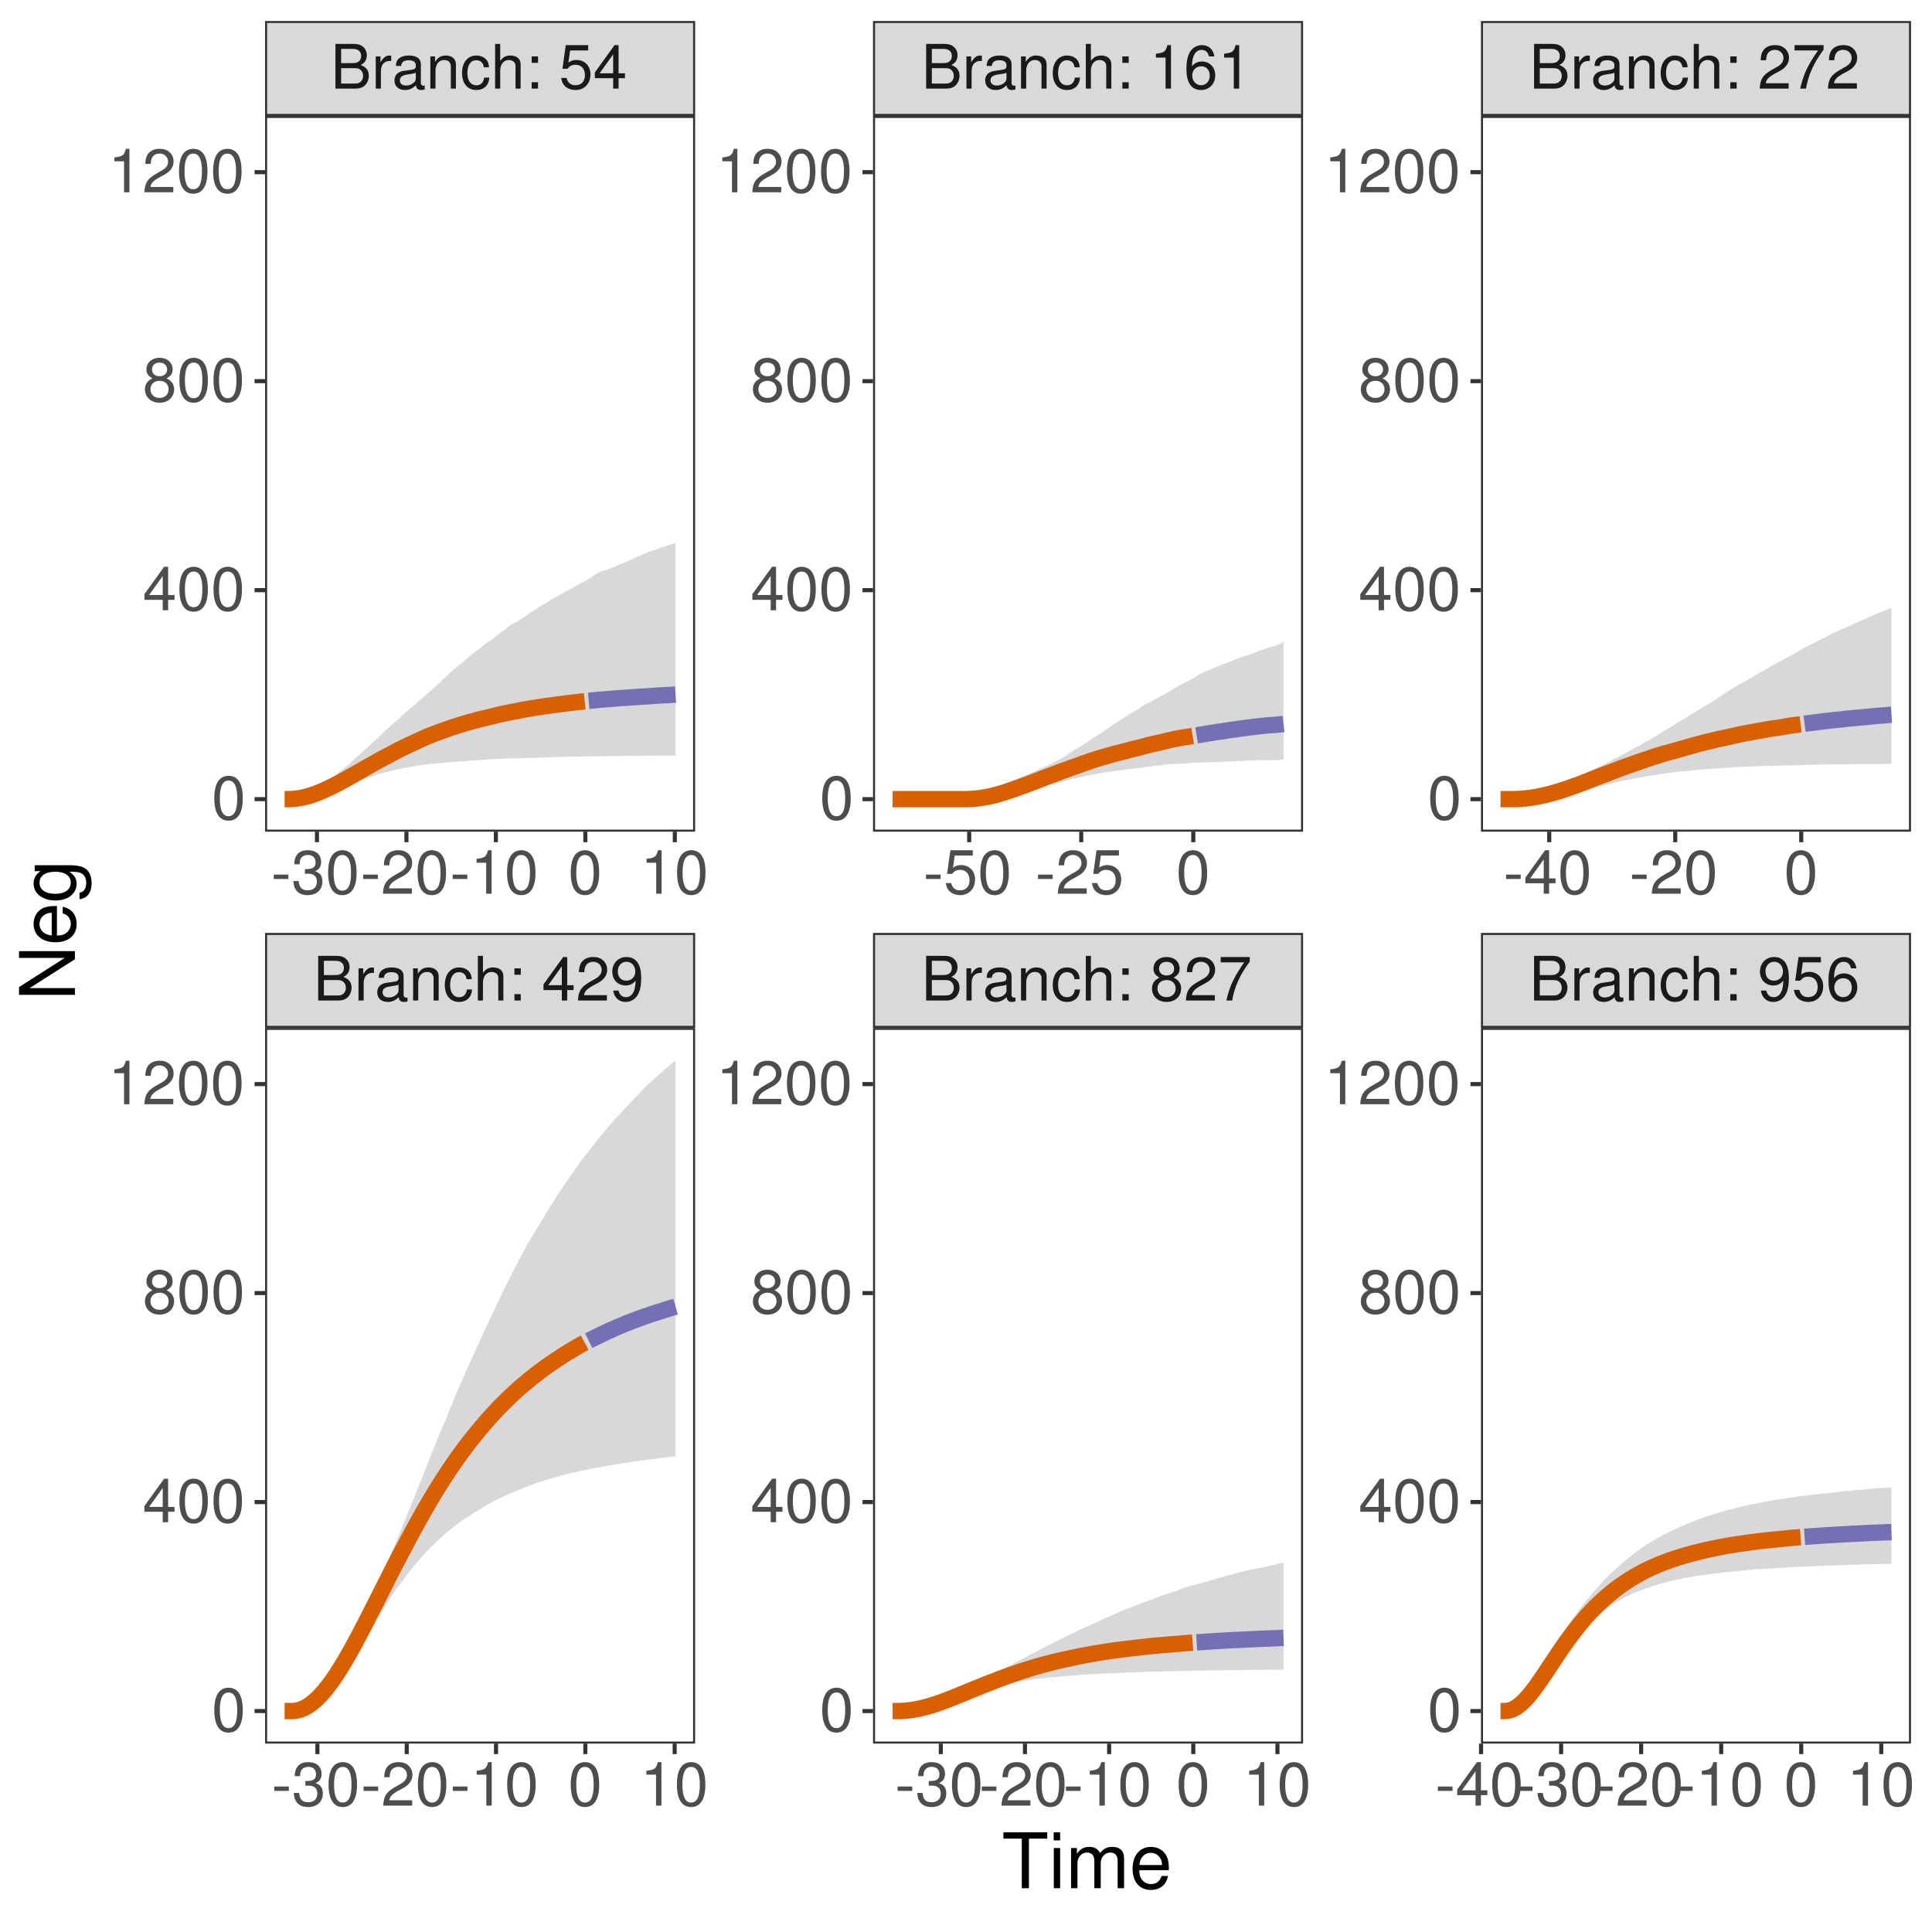 <?xml version="1.0" encoding="UTF-8"?>
<svg xmlns="http://www.w3.org/2000/svg" xmlns:xlink="http://www.w3.org/1999/xlink" width="504pt" height="504pt" viewBox="0 0 504 504" version="1.1">
<defs>
<g>
<symbol overflow="visible" id="glyph0-0">
<path style="stroke:none;" d=""/>
</symbol>
<symbol overflow="visible" id="glyph0-1">
<path style="stroke:none;" d="M 1.266 0 L 6.531 0 C 7.625 0 8.453 -0.297 9.078 -0.969 C 9.641 -1.578 9.969 -2.422 9.969 -3.328 C 9.969 -4.734 9.328 -5.578 7.844 -6.156 C 8.891 -6.656 9.453 -7.516 9.453 -8.703 C 9.453 -9.547 9.141 -10.297 8.531 -10.844 C 7.922 -11.406 7.125 -11.656 6 -11.656 L 1.266 -11.656 Z M 2.75 -6.641 L 2.75 -10.359 L 5.625 -10.359 C 6.469 -10.359 6.922 -10.234 7.328 -9.938 C 7.75 -9.609 7.969 -9.141 7.969 -8.5 C 7.969 -7.875 7.75 -7.375 7.328 -7.062 C 6.922 -6.75 6.469 -6.641 5.625 -6.641 Z M 2.75 -1.312 L 2.75 -5.328 L 6.391 -5.328 C 7.109 -5.328 7.578 -5.156 7.938 -4.766 C 8.281 -4.406 8.484 -3.891 8.484 -3.312 C 8.484 -2.75 8.281 -2.234 7.938 -1.875 C 7.578 -1.484 7.109 -1.312 6.391 -1.312 Z M 2.75 -1.312 "/>
</symbol>
<symbol overflow="visible" id="glyph0-2">
<path style="stroke:none;" d="M 1.109 -8.391 L 1.109 0 L 2.453 0 L 2.453 -4.359 C 2.453 -5.547 2.75 -6.344 3.391 -6.797 C 3.812 -7.109 4.203 -7.203 5.141 -7.219 L 5.141 -8.578 C 4.906 -8.609 4.797 -8.625 4.625 -8.625 C 3.766 -8.625 3.109 -8.109 2.344 -6.859 L 2.344 -8.391 Z M 1.109 -8.391 "/>
</symbol>
<symbol overflow="visible" id="glyph0-3">
<path style="stroke:none;" d="M 8.562 -0.781 C 8.422 -0.75 8.359 -0.75 8.266 -0.75 C 7.812 -0.75 7.547 -0.984 7.547 -1.406 L 7.547 -6.344 C 7.547 -7.828 6.469 -8.625 4.406 -8.625 C 3.188 -8.625 2.172 -8.266 1.609 -7.641 C 1.234 -7.219 1.078 -6.734 1.047 -5.906 L 2.391 -5.906 C 2.5 -6.922 3.109 -7.391 4.359 -7.391 C 5.547 -7.391 6.219 -6.938 6.219 -6.141 L 6.219 -5.797 C 6.219 -5.234 5.891 -4.984 4.828 -4.859 C 2.938 -4.625 2.656 -4.562 2.141 -4.359 C 1.172 -3.953 0.672 -3.203 0.672 -2.109 C 0.672 -0.594 1.734 0.375 3.422 0.375 C 4.484 0.375 5.328 0 6.266 -0.859 C 6.375 -0.016 6.781 0.375 7.641 0.375 C 7.922 0.375 8.125 0.344 8.562 0.219 Z M 6.219 -2.641 C 6.219 -2.188 6.094 -1.922 5.703 -1.547 C 5.156 -1.062 4.5 -0.797 3.719 -0.797 C 2.672 -0.797 2.062 -1.297 2.062 -2.141 C 2.062 -3.031 2.656 -3.469 4.078 -3.688 C 5.484 -3.875 5.781 -3.938 6.219 -4.141 Z M 6.219 -2.641 "/>
</symbol>
<symbol overflow="visible" id="glyph0-4">
<path style="stroke:none;" d="M 1.125 -8.391 L 1.125 0 L 2.469 0 L 2.469 -4.625 C 2.469 -6.344 3.359 -7.453 4.734 -7.453 C 5.797 -7.453 6.469 -6.812 6.469 -5.812 L 6.469 0 L 7.797 0 L 7.797 -6.344 C 7.797 -7.734 6.75 -8.625 5.141 -8.625 C 3.891 -8.625 3.094 -8.141 2.359 -6.969 L 2.359 -8.391 Z M 1.125 -8.391 "/>
</symbol>
<symbol overflow="visible" id="glyph0-5">
<path style="stroke:none;" d="M 7.531 -5.562 C 7.469 -6.391 7.297 -6.906 6.969 -7.375 C 6.406 -8.156 5.391 -8.625 4.219 -8.625 C 1.969 -8.625 0.5 -6.828 0.5 -4.047 C 0.5 -1.344 1.938 0.375 4.203 0.375 C 6.203 0.375 7.469 -0.828 7.625 -2.875 L 6.281 -2.875 C 6.062 -1.531 5.375 -0.859 4.234 -0.859 C 2.766 -0.859 1.891 -2.062 1.891 -4.047 C 1.891 -6.141 2.75 -7.391 4.203 -7.391 C 5.328 -7.391 6.031 -6.734 6.188 -5.562 Z M 7.531 -5.562 "/>
</symbol>
<symbol overflow="visible" id="glyph0-6">
<path style="stroke:none;" d="M 1.125 -11.656 L 1.125 0 L 2.453 0 L 2.453 -4.625 C 2.453 -6.344 3.344 -7.453 4.719 -7.453 C 5.156 -7.453 5.578 -7.312 5.906 -7.078 C 6.281 -6.797 6.453 -6.406 6.453 -5.812 L 6.453 0 L 7.781 0 L 7.781 -6.344 C 7.781 -7.75 6.766 -8.625 5.141 -8.625 C 3.953 -8.625 3.234 -8.25 2.453 -7.234 L 2.453 -11.656 Z M 1.125 -11.656 "/>
</symbol>
<symbol overflow="visible" id="glyph0-7">
<path style="stroke:none;" d="M 3.422 -1.656 L 1.766 -1.656 L 1.766 0 L 3.422 0 Z M 3.422 -8.391 L 1.766 -8.391 L 1.766 -6.719 L 3.422 -6.719 Z M 3.422 -8.391 "/>
</symbol>
<symbol overflow="visible" id="glyph0-8">
<path style="stroke:none;" d=""/>
</symbol>
<symbol overflow="visible" id="glyph0-9">
<path style="stroke:none;" d="M 5.234 -2.719 L 5.234 0 L 6.641 0 L 6.641 -2.719 L 8.312 -2.719 L 8.312 -3.984 L 6.641 -3.984 L 6.641 -11.344 L 5.594 -11.344 L 0.453 -4.203 L 0.453 -2.719 Z M 5.234 -3.984 L 1.688 -3.984 L 5.234 -8.938 Z M 5.234 -3.984 "/>
</symbol>
<symbol overflow="visible" id="glyph0-10">
<path style="stroke:none;" d="M 8.094 -1.391 L 2.125 -1.391 C 2.266 -2.312 2.781 -2.906 4.172 -3.734 L 5.781 -4.594 C 7.359 -5.453 8.172 -6.625 8.172 -8.016 C 8.172 -8.953 7.797 -9.844 7.125 -10.453 C 6.453 -11.062 5.609 -11.344 4.547 -11.344 C 3.109 -11.344 2.031 -10.828 1.406 -9.875 C 1.016 -9.266 0.828 -8.562 0.797 -7.406 L 2.203 -7.406 C 2.25 -8.172 2.359 -8.641 2.547 -9.016 C 2.906 -9.703 3.641 -10.109 4.5 -10.109 C 5.781 -10.109 6.734 -9.203 6.734 -7.984 C 6.734 -7.094 6.203 -6.312 5.203 -5.75 L 3.734 -4.906 C 1.359 -3.562 0.672 -2.5 0.547 0 L 8.094 0 Z M 8.094 -1.391 "/>
</symbol>
<symbol overflow="visible" id="glyph0-11">
<path style="stroke:none;" d="M 0.844 -2.594 C 1.125 -0.734 2.344 0.375 4.062 0.375 C 5.312 0.375 6.453 -0.234 7.109 -1.25 C 7.828 -2.359 8.141 -3.75 8.141 -5.812 C 8.141 -7.719 7.859 -8.922 7.188 -9.938 C 6.562 -10.844 5.562 -11.344 4.312 -11.344 C 2.156 -11.344 0.609 -9.75 0.609 -7.516 C 0.609 -5.406 2.047 -3.922 4.094 -3.922 C 5.172 -3.922 5.953 -4.297 6.688 -5.188 C 6.672 -2.422 5.781 -0.875 4.156 -0.875 C 3.172 -0.875 2.484 -1.5 2.25 -2.594 Z M 4.297 -10.109 C 5.609 -10.109 6.609 -9.031 6.609 -7.547 C 6.609 -6.156 5.625 -5.172 4.25 -5.172 C 2.891 -5.172 2.047 -6.109 2.047 -7.625 C 2.047 -9.078 3.016 -10.109 4.297 -10.109 Z M 4.297 -10.109 "/>
</symbol>
<symbol overflow="visible" id="glyph0-12">
<path style="stroke:none;" d="M 6.25 -5.969 C 7.422 -6.672 7.812 -7.25 7.812 -8.312 C 7.812 -10.094 6.422 -11.344 4.406 -11.344 C 2.406 -11.344 0.984 -10.094 0.984 -8.312 C 0.984 -7.266 1.375 -6.688 2.531 -5.969 C 1.234 -5.344 0.594 -4.406 0.594 -3.156 C 0.594 -1.078 2.156 0.375 4.406 0.375 C 6.641 0.375 8.203 -1.078 8.203 -3.141 C 8.203 -4.406 7.562 -5.344 6.25 -5.969 Z M 4.406 -10.094 C 5.594 -10.094 6.375 -9.391 6.375 -8.281 C 6.375 -7.234 5.578 -6.531 4.406 -6.531 C 3.219 -6.531 2.438 -7.234 2.438 -8.297 C 2.438 -9.391 3.219 -10.094 4.406 -10.094 Z M 4.406 -5.344 C 5.812 -5.344 6.766 -4.453 6.766 -3.125 C 6.766 -1.781 5.812 -0.875 4.375 -0.875 C 2.984 -0.875 2.031 -1.797 2.031 -3.125 C 2.031 -4.453 2.984 -5.344 4.406 -5.344 Z M 4.406 -5.344 "/>
</symbol>
<symbol overflow="visible" id="glyph0-13">
<path style="stroke:none;" d="M 8.312 -11.344 L 0.734 -11.344 L 0.734 -9.953 L 6.859 -9.953 C 4.156 -6.094 3.062 -3.734 2.203 0 L 3.719 0 C 4.344 -3.625 5.766 -6.75 8.312 -10.156 Z M 8.312 -11.344 "/>
</symbol>
<symbol overflow="visible" id="glyph0-14">
<path style="stroke:none;" d="M 7.609 -11.344 L 1.766 -11.344 L 0.906 -5.172 L 2.203 -5.172 C 2.859 -5.953 3.406 -6.219 4.281 -6.219 C 5.812 -6.219 6.766 -5.188 6.766 -3.5 C 6.766 -1.875 5.828 -0.875 4.281 -0.875 C 3.062 -0.875 2.297 -1.5 1.969 -2.781 L 0.562 -2.781 C 0.75 -1.859 0.906 -1.406 1.25 -0.984 C 1.891 -0.125 3.047 0.375 4.312 0.375 C 6.609 0.375 8.203 -1.297 8.203 -3.703 C 8.203 -5.938 6.719 -7.469 4.547 -7.469 C 3.75 -7.469 3.109 -7.266 2.453 -6.781 L 2.891 -9.953 L 7.609 -9.953 Z M 7.609 -11.344 "/>
</symbol>
<symbol overflow="visible" id="glyph0-15">
<path style="stroke:none;" d="M 7.969 -8.391 C 7.703 -10.234 6.484 -11.344 4.75 -11.344 C 3.5 -11.344 2.391 -10.734 1.719 -9.734 C 1.016 -8.625 0.688 -7.234 0.688 -5.172 C 0.688 -3.266 0.969 -2.047 1.641 -1.047 C 2.25 -0.125 3.25 0.375 4.5 0.375 C 6.656 0.375 8.203 -1.234 8.203 -3.453 C 8.203 -5.562 6.766 -7.062 4.734 -7.062 C 3.609 -7.062 2.734 -6.625 2.125 -5.797 C 2.141 -8.562 3.047 -10.094 4.656 -10.094 C 5.641 -10.094 6.344 -9.469 6.562 -8.391 Z M 4.562 -5.812 C 5.922 -5.812 6.766 -4.859 6.766 -3.344 C 6.766 -1.922 5.812 -0.875 4.516 -0.875 C 3.203 -0.875 2.203 -1.969 2.203 -3.422 C 2.203 -4.828 3.172 -5.812 4.562 -5.812 Z M 4.562 -5.812 "/>
</symbol>
<symbol overflow="visible" id="glyph0-16">
<path style="stroke:none;" d="M 4.141 -8.078 L 4.141 0 L 5.547 0 L 5.547 -11.344 L 4.625 -11.344 C 4.125 -9.594 3.812 -9.359 1.625 -9.094 L 1.625 -8.078 Z M 4.141 -8.078 "/>
</symbol>
<symbol overflow="visible" id="glyph0-17">
<path style="stroke:none;" d="M 4.547 -4.984 L 0.734 -4.984 L 0.734 -3.844 L 4.547 -3.844 Z M 4.547 -4.984 "/>
</symbol>
<symbol overflow="visible" id="glyph0-18">
<path style="stroke:none;" d="M 3.531 -5.203 L 3.719 -5.203 L 4.297 -5.219 C 5.859 -5.219 6.656 -4.516 6.656 -3.156 C 6.656 -1.734 5.781 -0.875 4.297 -0.875 C 2.766 -0.875 2.016 -1.641 1.922 -3.297 L 0.516 -3.297 C 0.578 -2.391 0.734 -1.797 1.016 -1.281 C 1.578 -0.188 2.703 0.375 4.25 0.375 C 6.594 0.375 8.094 -1.031 8.094 -3.172 C 8.094 -4.609 7.531 -5.406 6.172 -5.875 C 7.234 -6.281 7.766 -7.094 7.766 -8.219 C 7.766 -10.172 6.469 -11.344 4.297 -11.344 C 2.016 -11.344 0.797 -10.094 0.75 -7.688 L 2.156 -7.688 C 2.172 -8.375 2.234 -8.75 2.422 -9.109 C 2.734 -9.734 3.438 -10.109 4.312 -10.109 C 5.562 -10.109 6.312 -9.375 6.312 -8.172 C 6.312 -7.375 6.031 -6.891 5.406 -6.641 C 5.031 -6.484 4.531 -6.422 3.531 -6.406 Z M 3.531 -5.203 "/>
</symbol>
<symbol overflow="visible" id="glyph0-19">
<path style="stroke:none;" d="M 4.406 -11.344 C 3.344 -11.344 2.391 -10.875 1.797 -10.094 C 1.062 -9.109 0.688 -7.578 0.688 -5.484 C 0.688 -1.656 1.969 0.375 4.406 0.375 C 6.797 0.375 8.109 -1.656 8.109 -5.391 C 8.109 -7.594 7.766 -9.078 7.016 -10.094 C 6.422 -10.891 5.469 -11.344 4.406 -11.344 Z M 4.406 -10.094 C 5.922 -10.094 6.672 -8.562 6.672 -5.516 C 6.672 -2.297 5.938 -0.797 4.375 -0.797 C 2.875 -0.797 2.125 -2.375 2.125 -5.469 C 2.125 -8.578 2.875 -10.094 4.406 -10.094 Z M 4.406 -10.094 "/>
</symbol>
<symbol overflow="visible" id="glyph1-0">
<path style="stroke:none;" d=""/>
</symbol>
<symbol overflow="visible" id="glyph1-1">
<path style="stroke:none;" d="M 7.078 -12.938 L 11.859 -12.938 L 11.859 -14.578 L 0.422 -14.578 L 0.422 -12.938 L 5.219 -12.938 L 5.219 0 L 7.078 0 Z M 7.078 -12.938 "/>
</symbol>
<symbol overflow="visible" id="glyph1-2">
<path style="stroke:none;" d="M 3 -10.484 L 1.344 -10.484 L 1.344 0 L 3 0 Z M 3 -14.578 L 1.312 -14.578 L 1.312 -12.484 L 3 -12.484 Z M 3 -14.578 "/>
</symbol>
<symbol overflow="visible" id="glyph1-3">
<path style="stroke:none;" d="M 1.406 -10.484 L 1.406 0 L 3.078 0 L 3.078 -6.578 C 3.078 -8.094 4.188 -9.312 5.547 -9.312 C 6.781 -9.312 7.484 -8.562 7.484 -7.219 L 7.484 0 L 9.156 0 L 9.156 -6.578 C 9.156 -8.094 10.266 -9.312 11.625 -9.312 C 12.844 -9.312 13.562 -8.547 13.562 -7.219 L 13.562 0 L 15.234 0 L 15.234 -7.859 C 15.234 -9.734 14.156 -10.781 12.203 -10.781 C 10.797 -10.781 9.953 -10.359 8.984 -9.188 C 8.359 -10.297 7.516 -10.781 6.156 -10.781 C 4.766 -10.781 3.844 -10.266 2.938 -9 L 2.938 -10.484 Z M 1.406 -10.484 "/>
</symbol>
<symbol overflow="visible" id="glyph1-4">
<path style="stroke:none;" d="M 10.266 -4.688 C 10.266 -6.281 10.141 -7.234 9.844 -8.016 C 9.156 -9.734 7.562 -10.781 5.594 -10.781 C 2.688 -10.781 0.797 -8.547 0.797 -5.094 C 0.797 -1.656 2.625 0.453 5.562 0.453 C 7.953 0.453 9.625 -0.906 10.047 -3.188 L 8.359 -3.188 C 7.906 -1.797 6.953 -1.078 5.625 -1.078 C 4.562 -1.078 3.656 -1.562 3.094 -2.438 C 2.703 -3.047 2.562 -3.641 2.547 -4.688 Z M 2.578 -6.047 C 2.719 -7.984 3.906 -9.234 5.578 -9.234 C 7.219 -9.234 8.484 -7.875 8.484 -6.156 C 8.484 -6.125 8.484 -6.078 8.453 -6.047 Z M 2.578 -6.047 "/>
</symbol>
<symbol overflow="visible" id="glyph2-0">
<path style="stroke:none;" d=""/>
</symbol>
<symbol overflow="visible" id="glyph2-1">
<path style="stroke:none;" d="M -14.578 -12.922 L -14.578 -11.156 L -2.656 -11.156 L -14.578 -3.547 L -14.578 -1.516 L 0 -1.516 L 0 -3.281 L -11.812 -3.281 L 0 -10.812 L 0 -12.922 Z M -14.578 -12.922 "/>
</symbol>
<symbol overflow="visible" id="glyph2-2">
<path style="stroke:none;" d="M -4.688 -10.266 C -6.281 -10.266 -7.234 -10.141 -8.016 -9.844 C -9.734 -9.156 -10.781 -7.562 -10.781 -5.594 C -10.781 -2.688 -8.547 -0.797 -5.094 -0.797 C -1.656 -0.797 0.453 -2.625 0.453 -5.562 C 0.453 -7.953 -0.906 -9.625 -3.188 -10.047 L -3.188 -8.359 C -1.797 -7.906 -1.078 -6.953 -1.078 -5.625 C -1.078 -4.562 -1.562 -3.656 -2.438 -3.094 C -3.047 -2.703 -3.641 -2.562 -4.688 -2.547 Z M -6.047 -2.578 C -7.984 -2.719 -9.234 -3.906 -9.234 -5.578 C -9.234 -7.219 -7.875 -8.484 -6.156 -8.484 C -6.125 -8.484 -6.078 -8.484 -6.047 -8.453 Z M -6.047 -2.578 "/>
</symbol>
<symbol overflow="visible" id="glyph2-3">
<path style="stroke:none;" d="M -10.484 -8.234 L -8.953 -8.234 C -10.203 -7.406 -10.781 -6.375 -10.781 -5.047 C -10.781 -2.375 -8.453 -0.578 -5.062 -0.578 C -3.344 -0.578 -1.938 -1.047 -0.938 -1.906 C -0.062 -2.688 0.453 -3.797 0.453 -4.906 C 0.453 -6.219 -0.094 -7.141 -1.422 -8.078 L -0.875 -8.078 C 0.547 -8.078 1.406 -7.906 1.984 -7.484 C 2.594 -7.047 2.953 -6.188 2.953 -5.156 C 2.953 -4.406 2.766 -3.719 2.406 -3.266 C 2.094 -2.875 1.812 -2.719 1.203 -2.625 L 1.203 -0.922 C 3.188 -1.094 4.359 -2.641 4.359 -5.094 C 4.359 -6.656 3.859 -8 3.016 -8.688 C 2.062 -9.484 0.734 -9.781 -1.719 -9.781 L -10.484 -9.781 Z M -9.234 -5.219 C -9.234 -7.016 -7.719 -8.078 -5.094 -8.078 C -2.594 -8.078 -1.078 -7 -1.078 -5.234 C -1.078 -3.422 -2.625 -2.312 -5.156 -2.312 C -7.688 -2.312 -9.234 -3.438 -9.234 -5.219 Z M -9.234 -5.219 "/>
</symbol>
</g>
<clipPath id="clip1">
  <path d="M 69.152 30.246 L 181.336 30.246 L 181.336 216.957 L 69.152 216.957 Z M 69.152 30.246 "/>
</clipPath>
<clipPath id="clip2">
  <path d="M 69.152 30.246 L 181.336 30.246 L 181.336 216.957 L 69.152 216.957 Z M 69.152 30.246 "/>
</clipPath>
<clipPath id="clip3">
  <path d="M 69.152 268.137 L 181.336 268.137 L 181.336 454.848 L 69.152 454.848 Z M 69.152 268.137 "/>
</clipPath>
<clipPath id="clip4">
  <path d="M 69.152 268.137 L 181.336 268.137 L 181.336 454.848 L 69.152 454.848 Z M 69.152 268.137 "/>
</clipPath>
<clipPath id="clip5">
  <path d="M 227.746 30.246 L 339.93 30.246 L 339.93 216.957 L 227.746 216.957 Z M 227.746 30.246 "/>
</clipPath>
<clipPath id="clip6">
  <path d="M 227.746 30.246 L 339.93 30.246 L 339.93 216.957 L 227.746 216.957 Z M 227.746 30.246 "/>
</clipPath>
<clipPath id="clip7">
  <path d="M 227.746 268.137 L 339.93 268.137 L 339.93 454.848 L 227.746 454.848 Z M 227.746 268.137 "/>
</clipPath>
<clipPath id="clip8">
  <path d="M 227.746 268.137 L 339.93 268.137 L 339.93 454.848 L 227.746 454.848 Z M 227.746 268.137 "/>
</clipPath>
<clipPath id="clip9">
  <path d="M 386.34 30.246 L 498.523 30.246 L 498.523 216.957 L 386.34 216.957 Z M 386.34 30.246 "/>
</clipPath>
<clipPath id="clip10">
  <path d="M 386.34 30.246 L 498.523 30.246 L 498.523 216.957 L 386.34 216.957 Z M 386.34 30.246 "/>
</clipPath>
<clipPath id="clip11">
  <path d="M 386.34 268.137 L 498.523 268.137 L 498.523 454.848 L 386.34 454.848 Z M 386.34 268.137 "/>
</clipPath>
<clipPath id="clip12">
  <path d="M 386.34 268.137 L 498.523 268.137 L 498.523 454.848 L 386.34 454.848 Z M 386.34 268.137 "/>
</clipPath>
<clipPath id="clip13">
  <path d="M 69.152 243.371 L 181.336 243.371 L 181.336 268.137 L 69.152 268.137 Z M 69.152 243.371 "/>
</clipPath>
<clipPath id="clip14">
  <path d="M 227.746 243.371 L 339.93 243.371 L 339.93 268.137 L 227.746 268.137 Z M 227.746 243.371 "/>
</clipPath>
<clipPath id="clip15">
  <path d="M 386.34 243.371 L 498.523 243.371 L 498.523 268.137 L 386.34 268.137 Z M 386.34 243.371 "/>
</clipPath>
<clipPath id="clip16">
  <path d="M 69.152 5.48 L 181.336 5.48 L 181.336 30.246 L 69.152 30.246 Z M 69.152 5.48 "/>
</clipPath>
<clipPath id="clip17">
  <path d="M 227.746 5.48 L 339.93 5.48 L 339.93 30.246 L 227.746 30.246 Z M 227.746 5.48 "/>
</clipPath>
<clipPath id="clip18">
  <path d="M 386.34 5.48 L 498.523 5.48 L 498.523 30.246 L 386.34 30.246 Z M 386.34 5.48 "/>
</clipPath>
</defs>
<g id="surface85">
<rect x="0" y="0" width="504" height="504" style="fill:rgb(100%,100%,100%);fill-opacity:1;stroke:none;"/>
<rect x="0" y="0" width="504" height="504" style="fill:rgb(100%,100%,100%);fill-opacity:1;stroke:none;"/>
<path style="fill:none;stroke-width:1.067;stroke-linecap:round;stroke-linejoin:round;stroke:rgb(100%,100%,100%);stroke-opacity:1;stroke-miterlimit:10;" d="M 0 504 L 504 504 L 504 0 L 0 0 Z M 0 504 "/>
<g clip-path="url(#clip1)" clip-rule="nonzero">
<path style=" stroke:none;fill-rule:nonzero;fill:rgb(100%,100%,100%);fill-opacity:1;" d="M 69.152 216.957 L 181.336 216.957 L 181.336 30.246 L 69.152 30.246 Z M 69.152 216.957 "/>
</g>
<path style=" stroke:none;fill-rule:nonzero;fill:rgb(49.804%,49.804%,49.804%);fill-opacity:0.298;" d="M 74.25 208.473 L 75.281 208.449 L 76.309 208.359 L 77.34 208.176 L 78.371 207.898 L 79.402 207.523 L 80.43 207.055 L 81.461 206.512 L 82.492 205.879 L 83.52 205.215 L 84.551 204.48 L 85.582 203.711 L 86.613 202.949 L 87.641 202.133 L 88.672 201.301 L 89.703 200.438 L 90.73 199.578 L 91.762 198.672 L 92.793 197.719 L 93.824 196.832 L 94.852 195.859 L 96.914 193.992 L 97.941 193.059 L 98.973 192.098 L 100.004 191.105 L 101.035 190.18 L 102.062 189.219 L 103.094 188.305 L 104.125 187.445 L 105.152 186.422 L 106.184 185.492 L 107.215 184.609 L 108.246 183.758 L 109.273 182.863 L 110.305 181.988 L 111.336 181.051 L 112.363 180.164 L 113.395 179.316 L 114.426 178.383 L 115.457 177.336 L 116.484 176.418 L 117.516 175.41 L 118.547 174.508 L 119.578 173.645 L 120.605 172.84 L 121.637 171.918 L 122.668 171.141 L 123.695 170.188 L 124.727 169.492 L 125.758 168.676 L 126.789 167.844 L 127.816 167.188 L 128.848 166.383 L 129.879 165.594 L 130.906 164.852 L 131.938 164.051 L 132.969 163.184 L 134 162.602 L 135.027 162.086 L 136.059 161.43 L 137.09 160.754 L 138.117 159.988 L 139.148 159.289 L 140.18 158.688 L 141.211 157.973 L 142.238 157.375 L 143.27 156.793 L 144.301 156.129 L 145.328 155.578 L 146.359 154.988 L 147.391 154.414 L 148.422 153.852 L 149.449 153.301 L 150.48 152.746 L 151.512 152.16 L 152.539 151.637 L 153.57 151.023 L 154.602 150.352 L 155.633 149.688 L 156.66 149.117 L 157.691 148.781 L 158.723 148.48 L 159.75 148.055 L 160.781 147.664 L 161.812 147.145 L 162.844 146.836 L 163.871 146.309 L 164.902 145.871 L 165.934 145.402 L 166.961 144.949 L 167.992 144.488 L 169.023 144.055 L 170.055 143.691 L 171.082 143.34 L 172.113 143 L 173.145 142.633 L 174.176 142.273 L 175.203 141.949 L 176.234 141.648 L 176.234 197.109 L 175.203 197.113 L 174.176 197.117 L 173.145 197.125 L 171.082 197.133 L 170.055 197.141 L 169.023 197.145 L 167.992 197.152 L 166.961 197.156 L 165.934 197.164 L 164.902 197.172 L 163.871 197.176 L 162.844 197.195 L 161.812 197.219 L 160.781 197.234 L 159.75 197.242 L 158.723 197.254 L 157.691 197.262 L 156.66 197.273 L 155.633 197.285 L 154.602 197.297 L 153.57 197.312 L 152.539 197.332 L 151.512 197.359 L 150.48 197.379 L 149.449 197.395 L 148.422 197.41 L 147.391 197.43 L 146.359 197.457 L 145.328 197.492 L 144.301 197.527 L 142.238 197.605 L 141.211 197.648 L 140.18 197.676 L 139.148 197.684 L 138.117 197.695 L 137.09 197.703 L 136.059 197.754 L 135.027 197.809 L 134 197.828 L 132.969 197.844 L 131.938 197.887 L 130.906 197.922 L 129.879 197.945 L 128.848 198.004 L 127.816 198.074 L 126.789 198.148 L 124.727 198.297 L 123.695 198.359 L 122.668 198.441 L 120.605 198.613 L 119.578 198.668 L 118.547 198.738 L 117.516 198.812 L 116.484 198.906 L 115.457 199.027 L 114.426 199.117 L 113.395 199.246 L 112.363 199.32 L 111.336 199.398 L 110.305 199.527 L 109.273 199.684 L 108.246 199.848 L 106.184 200.199 L 105.152 200.395 L 104.125 200.621 L 103.094 200.82 L 102.062 201.109 L 101.035 201.328 L 100.004 201.605 L 98.973 201.898 L 97.941 202.227 L 96.914 202.566 L 95.883 202.914 L 94.852 203.27 L 93.824 203.652 L 92.793 204.051 L 91.762 204.457 L 90.73 204.852 L 89.703 205.242 L 87.641 205.984 L 86.613 206.336 L 85.582 206.676 L 84.551 206.984 L 83.52 207.277 L 82.492 207.535 L 81.461 207.77 L 80.43 207.973 L 79.402 208.145 L 78.371 208.285 L 77.34 208.391 L 76.309 208.461 L 75.281 208.473 Z M 74.25 208.473 "/>
<path style="fill:none;stroke-width:4.268;stroke-linecap:butt;stroke-linejoin:round;stroke:rgb(85.098%,37.255%,0.784%);stroke-opacity:1;stroke-miterlimit:10;" d="M 74.25 208.473 L 75.281 208.473 L 76.309 208.43 L 77.34 208.328 L 78.371 208.168 L 79.402 207.953 L 80.43 207.684 L 81.461 207.363 L 82.492 207 L 83.52 206.594 L 84.551 206.148 L 85.582 205.672 L 86.613 205.172 L 87.641 204.656 L 88.672 204.113 L 89.703 203.547 L 90.73 202.973 L 92.793 201.809 L 93.824 201.219 L 94.852 200.637 L 95.883 200.043 L 96.914 199.465 L 97.941 198.871 L 98.973 198.312 L 100.004 197.758 L 101.035 197.219 L 102.062 196.68 L 103.094 196.125 L 104.125 195.582 L 105.152 195.07 L 106.184 194.574 L 107.215 194.098 L 108.246 193.625 L 109.273 193.133 L 110.305 192.672 L 111.336 192.203 L 112.363 191.801 L 113.395 191.406 L 114.426 191 L 115.457 190.629 L 116.484 190.273 L 117.516 189.891 L 118.547 189.566 L 119.578 189.23 L 120.605 188.91 L 122.668 188.324 L 123.695 188.047 L 124.727 187.758 L 125.758 187.492 L 126.789 187.266 L 127.816 187.027 L 128.848 186.766 L 129.879 186.492 L 130.906 186.277 L 131.938 186.055 L 132.969 185.836 L 134 185.637 L 135.027 185.445 L 137.09 185.039 L 138.117 184.871 L 139.148 184.695 L 141.211 184.383 L 142.238 184.23 L 143.27 184.086 L 144.301 183.938 L 145.328 183.809 L 146.359 183.672 L 148.422 183.414 L 149.449 183.285 L 150.48 183.172 L 151.512 183.047 L 152.539 182.938 "/>
<path style="fill:none;stroke-width:4.268;stroke-linecap:butt;stroke-linejoin:round;stroke:rgb(45.882%,43.922%,70.196%);stroke-opacity:1;stroke-dasharray:29.875,12.804;stroke-miterlimit:10;" d="M 153.57 182.824 L 155.633 182.629 L 156.66 182.527 L 157.691 182.445 L 158.723 182.367 L 159.75 182.285 L 160.781 182.191 L 161.812 182.117 L 162.844 182.051 L 163.871 181.973 L 164.902 181.914 L 165.934 181.852 L 166.961 181.762 L 167.992 181.703 L 169.023 181.637 L 170.055 181.562 L 171.082 181.496 L 172.113 181.426 L 173.145 181.371 L 174.176 181.32 L 175.203 181.254 L 176.234 181.191 "/>
<g clip-path="url(#clip2)" clip-rule="nonzero">
<path style="fill:none;stroke-width:1.067;stroke-linecap:round;stroke-linejoin:round;stroke:rgb(20%,20%,20%);stroke-opacity:1;stroke-miterlimit:10;" d="M 69.152 216.957 L 181.336 216.957 L 181.336 30.246 L 69.152 30.246 Z M 69.152 216.957 "/>
</g>
<g clip-path="url(#clip3)" clip-rule="nonzero">
<path style=" stroke:none;fill-rule:nonzero;fill:rgb(100%,100%,100%);fill-opacity:1;" d="M 69.152 454.848 L 181.336 454.848 L 181.336 268.137 L 69.152 268.137 Z M 69.152 454.848 "/>
</g>
<path style=" stroke:none;fill-rule:nonzero;fill:rgb(49.804%,49.804%,49.804%);fill-opacity:0.298;" d="M 74.25 446.363 L 75.281 446.363 L 76.309 446.336 L 77.34 446.168 L 78.371 445.836 L 79.402 445.332 L 80.43 444.641 L 81.461 443.777 L 82.492 442.727 L 83.52 441.535 L 84.551 440.191 L 85.582 438.719 L 86.613 437.121 L 87.641 435.41 L 88.672 433.602 L 89.703 431.73 L 90.73 429.805 L 91.762 427.809 L 92.793 425.75 L 93.824 423.676 L 94.852 421.473 L 95.883 419.285 L 96.914 417.094 L 97.941 414.773 L 98.973 412.445 L 100.004 410.074 L 101.035 407.66 L 102.062 405.242 L 103.094 402.77 L 104.125 400.328 L 105.152 397.781 L 106.184 395.23 L 107.215 392.695 L 108.246 390.141 L 109.273 387.574 L 110.305 385.02 L 111.336 382.422 L 112.363 379.801 L 113.395 377.211 L 114.426 374.629 L 115.457 372.25 L 116.484 369.848 L 117.516 367.223 L 118.547 364.703 L 119.578 362.262 L 120.605 359.953 L 121.637 357.664 L 122.668 355.289 L 123.695 353.078 L 124.727 350.797 L 125.758 348.5 L 126.789 346.316 L 127.816 344.102 L 128.848 341.887 L 129.879 339.77 L 130.906 337.609 L 131.938 335.48 L 132.969 333.445 L 134 331.383 L 135.027 329.398 L 136.059 327.465 L 137.09 325.465 L 138.117 323.719 L 139.148 322.055 L 140.18 320.297 L 141.211 318.656 L 142.238 316.855 L 143.27 315.16 L 144.301 313.527 L 145.328 311.941 L 146.359 310.367 L 147.391 308.84 L 148.422 307.363 L 149.449 305.879 L 150.48 304.441 L 151.512 302.996 L 152.539 301.598 L 153.57 300.305 L 154.602 299.008 L 155.633 297.664 L 156.66 296.426 L 157.691 295.188 L 158.723 293.938 L 159.75 292.715 L 160.781 291.543 L 161.812 290.461 L 162.844 289.332 L 163.871 288.262 L 164.902 287.176 L 165.934 286.109 L 166.961 284.977 L 167.992 283.902 L 169.023 282.91 L 170.055 281.98 L 171.082 281.09 L 172.113 280.18 L 173.145 279.266 L 174.176 278.367 L 175.203 277.484 L 176.234 276.625 L 176.234 379.914 L 175.203 380.027 L 174.176 380.141 L 172.113 380.383 L 171.082 380.508 L 170.055 380.648 L 169.023 380.773 L 167.992 380.91 L 166.961 381.055 L 165.934 381.199 L 164.902 381.367 L 163.871 381.508 L 162.844 381.664 L 161.812 381.828 L 160.781 382 L 159.75 382.176 L 158.723 382.355 L 157.691 382.527 L 156.66 382.723 L 155.633 382.91 L 154.602 383.102 L 153.57 383.305 L 152.539 383.512 L 151.512 383.727 L 150.48 383.945 L 149.449 384.184 L 148.422 384.414 L 147.391 384.66 L 146.359 384.926 L 145.328 385.238 L 144.301 385.543 L 143.27 385.824 L 142.238 386.117 L 141.211 386.469 L 140.18 386.777 L 139.148 387.164 L 138.117 387.566 L 137.09 387.957 L 136.059 388.379 L 135.027 388.805 L 134 389.234 L 132.969 389.641 L 131.938 390.094 L 130.906 390.574 L 129.879 391.094 L 128.848 391.59 L 127.816 392.129 L 126.789 392.688 L 125.758 393.414 L 124.727 394.012 L 123.695 394.625 L 122.668 395.309 L 121.637 395.934 L 120.605 396.645 L 119.578 397.414 L 118.547 398.207 L 117.516 399.031 L 116.484 399.859 L 115.457 400.762 L 114.426 401.664 L 113.395 402.641 L 112.363 403.664 L 111.336 404.664 L 110.305 405.812 L 109.273 406.98 L 108.246 408.254 L 107.215 409.453 L 105.152 412.219 L 104.125 413.543 L 103.094 414.988 L 102.062 416.465 L 101.035 418.016 L 100.004 419.621 L 98.973 421.137 L 97.941 422.629 L 96.914 424.32 L 95.883 425.934 L 94.852 427.551 L 93.824 429.262 L 92.793 430.91 L 91.762 432.512 L 90.73 434.078 L 89.703 435.586 L 88.672 437.055 L 87.641 438.43 L 86.613 439.707 L 85.582 440.91 L 84.551 442 L 83.52 442.984 L 82.492 443.855 L 81.461 444.605 L 80.43 445.227 L 79.402 445.715 L 78.371 446.074 L 77.34 446.293 L 76.309 446.363 Z M 74.25 446.363 "/>
<path style="fill:none;stroke-width:4.268;stroke-linecap:butt;stroke-linejoin:round;stroke:rgb(85.098%,37.255%,0.784%);stroke-opacity:1;stroke-miterlimit:10;" d="M 74.25 446.363 L 76.309 446.363 L 77.34 446.262 L 78.371 445.996 L 79.402 445.566 L 80.43 444.98 L 81.461 444.242 L 82.492 443.363 L 83.52 442.34 L 84.551 441.184 L 85.582 439.906 L 86.613 438.516 L 87.641 437.012 L 88.672 435.41 L 89.703 433.723 L 90.73 431.965 L 91.762 430.141 L 92.793 428.25 L 93.824 426.312 L 94.852 424.34 L 95.883 422.344 L 96.914 420.312 L 97.941 418.293 L 100.004 414.191 L 101.035 412.145 L 102.062 410.113 L 103.094 408.105 L 104.125 406.113 L 105.152 404.176 L 106.184 402.238 L 107.215 400.289 L 108.246 398.41 L 109.273 396.531 L 110.305 394.691 L 111.336 392.91 L 112.363 391.141 L 113.395 389.434 L 114.426 387.754 L 115.457 386.113 L 116.484 384.543 L 117.516 382.984 L 118.547 381.48 L 119.578 380.012 L 120.605 378.621 L 121.637 377.223 L 122.668 375.891 L 123.695 374.613 L 124.727 373.336 L 126.789 370.898 L 127.816 369.734 L 128.848 368.605 L 129.879 367.508 L 130.906 366.461 L 131.938 365.438 L 132.969 364.438 L 134 363.465 L 135.027 362.52 L 136.059 361.602 L 137.09 360.754 L 138.117 359.891 L 139.148 359.074 L 140.18 358.27 L 141.211 357.488 L 142.238 356.73 L 143.27 356 L 144.301 355.305 L 145.328 354.602 L 147.391 353.258 L 148.422 352.629 L 149.449 352.031 L 150.48 351.398 L 151.512 350.812 L 152.539 350.27 "/>
<path style="fill:none;stroke-width:4.268;stroke-linecap:butt;stroke-linejoin:round;stroke:rgb(45.882%,43.922%,70.196%);stroke-opacity:1;stroke-dasharray:29.875,12.804;stroke-miterlimit:10;" d="M 153.57 349.742 L 154.602 349.23 L 155.633 348.734 L 156.66 348.227 L 157.691 347.738 L 158.723 347.254 L 159.75 346.781 L 160.781 346.332 L 161.812 345.887 L 162.844 345.469 L 163.871 345.039 L 164.902 344.648 L 165.934 344.254 L 166.961 343.859 L 167.992 343.496 L 170.055 342.793 L 171.082 342.469 L 172.113 342.145 L 173.145 341.816 L 174.176 341.492 L 175.203 341.168 L 176.234 340.871 "/>
<g clip-path="url(#clip4)" clip-rule="nonzero">
<path style="fill:none;stroke-width:1.067;stroke-linecap:round;stroke-linejoin:round;stroke:rgb(20%,20%,20%);stroke-opacity:1;stroke-miterlimit:10;" d="M 69.152 454.848 L 181.336 454.848 L 181.336 268.137 L 69.152 268.137 Z M 69.152 454.848 "/>
</g>
<g clip-path="url(#clip5)" clip-rule="nonzero">
<path style=" stroke:none;fill-rule:nonzero;fill:rgb(100%,100%,100%);fill-opacity:1;" d="M 227.746 216.957 L 339.93 216.957 L 339.93 30.246 L 227.746 30.246 Z M 227.746 216.957 "/>
</g>
<path style=" stroke:none;fill-rule:nonzero;fill:rgb(49.804%,49.804%,49.804%);fill-opacity:0.298;" d="M 232.844 208.473 L 236.965 208.473 L 237.996 208.469 L 239.023 208.457 L 240.055 208.422 L 241.086 208.375 L 242.113 208.305 L 243.145 208.223 L 244.176 208.129 L 245.207 208.055 L 246.234 207.934 L 247.266 207.797 L 248.297 207.668 L 249.324 207.551 L 250.355 207.422 L 251.387 207.25 L 252.418 207.047 L 253.445 206.828 L 254.477 206.609 L 255.508 206.379 L 256.535 206.137 L 257.566 205.867 L 258.598 205.562 L 259.629 205.277 L 260.656 204.977 L 261.688 204.559 L 262.719 204.188 L 263.746 203.797 L 264.777 203.363 L 265.809 203.012 L 266.84 202.516 L 267.867 202.102 L 268.898 201.645 L 269.93 201.223 L 270.957 200.664 L 271.988 200.262 L 273.02 199.773 L 274.051 199.367 L 275.078 198.746 L 276.109 198.254 L 277.141 197.723 L 278.168 197.074 L 279.199 196.371 L 280.23 195.676 L 281.262 195.035 L 282.289 194.465 L 283.32 193.789 L 284.352 193.086 L 285.379 192.387 L 287.441 191.105 L 288.473 190.375 L 289.5 189.672 L 290.531 188.91 L 291.562 188.324 L 292.594 187.613 L 293.621 186.961 L 294.652 186.258 L 295.684 185.691 L 296.711 185.109 L 297.742 184.375 L 298.773 183.777 L 299.805 183.219 L 300.832 182.68 L 301.863 182.113 L 302.895 181.582 L 303.922 181.047 L 304.953 180.426 L 305.984 179.812 L 307.016 179.207 L 308.043 178.613 L 309.074 178.074 L 310.105 177.555 L 311.133 177.043 L 312.164 176.332 L 313.195 175.789 L 314.227 175.297 L 315.254 174.84 L 316.285 174.402 L 317.316 173.977 L 318.344 173.559 L 319.375 173.152 L 320.406 172.766 L 321.438 172.391 L 322.465 171.984 L 323.496 171.504 L 324.527 171.168 L 325.555 170.875 L 326.586 170.547 L 327.617 170.125 L 328.648 169.711 L 329.676 169.379 L 330.707 169.051 L 331.738 168.734 L 332.766 168.422 L 333.797 167.992 L 334.828 167.477 L 334.828 198.117 L 333.797 198.262 L 332.766 198.285 L 331.738 198.293 L 330.707 198.301 L 329.676 198.312 L 328.648 198.32 L 326.586 198.344 L 325.555 198.387 L 324.527 198.504 L 323.496 198.52 L 322.465 198.547 L 321.438 198.613 L 320.406 198.652 L 319.375 198.688 L 318.344 198.793 L 317.316 198.816 L 316.285 198.836 L 315.254 198.859 L 314.227 198.887 L 313.195 198.91 L 312.164 198.953 L 311.133 199 L 310.105 199.094 L 309.074 199.18 L 308.043 199.23 L 307.016 199.273 L 305.984 199.309 L 304.953 199.359 L 303.922 199.465 L 302.895 199.605 L 301.863 199.75 L 300.832 199.832 L 299.805 199.969 L 298.773 200.098 L 297.742 200.289 L 296.711 200.387 L 295.684 200.516 L 294.652 200.633 L 293.621 200.777 L 292.594 200.914 L 291.562 201.031 L 290.531 201.133 L 289.5 201.328 L 288.473 201.465 L 287.441 201.637 L 286.41 201.816 L 285.379 201.984 L 284.352 202.184 L 283.32 202.41 L 282.289 202.672 L 281.262 202.859 L 280.23 203.055 L 279.199 203.281 L 278.168 203.633 L 277.141 203.883 L 276.109 204.129 L 275.078 204.383 L 274.051 204.625 L 273.02 204.898 L 271.988 205.168 L 270.957 205.445 L 269.93 205.68 L 268.898 205.957 L 267.867 206.195 L 266.84 206.438 L 264.777 206.906 L 263.746 207.137 L 262.719 207.363 L 261.688 207.586 L 260.656 207.77 L 259.629 207.953 L 258.598 208.125 L 257.566 208.266 L 256.535 208.371 L 255.508 208.449 L 254.477 208.473 Z M 232.844 208.473 "/>
<path style="fill:none;stroke-width:4.268;stroke-linecap:butt;stroke-linejoin:round;stroke:rgb(85.098%,37.255%,0.784%);stroke-opacity:1;stroke-miterlimit:10;" d="M 232.844 208.473 L 251.387 208.473 L 252.418 208.461 L 253.445 208.418 L 254.477 208.336 L 255.508 208.215 L 256.535 208.066 L 257.566 207.879 L 258.598 207.66 L 259.629 207.414 L 260.656 207.125 L 261.688 206.82 L 262.719 206.492 L 263.746 206.145 L 264.777 205.789 L 265.809 205.422 L 266.84 205.047 L 267.867 204.672 L 268.898 204.281 L 269.93 203.887 L 270.957 203.488 L 271.988 203.078 L 273.02 202.684 L 274.051 202.309 L 275.078 201.922 L 276.109 201.52 L 277.141 201.133 L 278.168 200.781 L 280.23 200.023 L 281.262 199.672 L 282.289 199.277 L 283.32 198.938 L 284.352 198.559 L 285.379 198.219 L 286.41 197.91 L 287.441 197.594 L 288.473 197.297 L 289.5 197.008 L 290.531 196.715 L 291.562 196.445 L 292.594 196.191 L 293.621 195.914 L 295.684 195.367 L 296.711 195.133 L 297.742 194.875 L 298.773 194.605 L 299.805 194.324 L 300.832 194.066 L 301.863 193.859 L 302.895 193.617 L 303.922 193.359 L 304.953 193.137 L 305.984 192.879 L 307.016 192.68 L 308.043 192.488 L 309.074 192.328 L 310.105 192.18 L 311.133 192.012 "/>
<path style="fill:none;stroke-width:4.268;stroke-linecap:butt;stroke-linejoin:round;stroke:rgb(45.882%,43.922%,70.196%);stroke-opacity:1;stroke-dasharray:29.875,12.804;stroke-miterlimit:10;" d="M 312.164 191.828 L 313.195 191.652 L 314.227 191.5 L 315.254 191.316 L 316.285 191.16 L 317.316 190.988 L 318.344 190.844 L 319.375 190.691 L 320.406 190.523 L 321.438 190.375 L 322.465 190.246 L 323.496 190.078 L 324.527 189.945 L 325.555 189.809 L 326.586 189.684 L 327.617 189.547 L 328.648 189.43 L 329.676 189.34 L 330.707 189.227 L 331.738 189.152 L 332.766 189.078 L 333.797 188.977 L 334.828 188.852 "/>
<g clip-path="url(#clip6)" clip-rule="nonzero">
<path style="fill:none;stroke-width:1.067;stroke-linecap:round;stroke-linejoin:round;stroke:rgb(20%,20%,20%);stroke-opacity:1;stroke-miterlimit:10;" d="M 227.746 216.957 L 339.93 216.957 L 339.93 30.246 L 227.746 30.246 Z M 227.746 216.957 "/>
</g>
<g clip-path="url(#clip7)" clip-rule="nonzero">
<path style=" stroke:none;fill-rule:nonzero;fill:rgb(100%,100%,100%);fill-opacity:1;" d="M 227.746 454.848 L 339.93 454.848 L 339.93 268.137 L 227.746 268.137 Z M 227.746 454.848 "/>
</g>
<path style=" stroke:none;fill-rule:nonzero;fill:rgb(49.804%,49.804%,49.804%);fill-opacity:0.298;" d="M 232.844 446.363 L 233.875 446.348 L 234.902 446.293 L 235.934 446.191 L 236.965 446.043 L 237.996 445.836 L 239.023 445.578 L 240.055 445.266 L 241.086 444.91 L 242.113 444.512 L 243.145 444.074 L 244.176 443.625 L 245.207 443.156 L 246.234 442.672 L 247.266 442.215 L 248.297 441.734 L 249.324 441.254 L 250.355 440.754 L 251.387 440.285 L 252.418 439.82 L 253.445 439.352 L 254.477 438.863 L 255.508 438.41 L 256.535 437.918 L 257.566 437.445 L 258.598 436.918 L 259.629 436.449 L 260.656 435.926 L 261.688 435.383 L 262.719 434.844 L 263.746 434.281 L 264.777 433.734 L 265.809 433.191 L 266.84 432.695 L 267.867 432.121 L 268.898 431.59 L 269.93 431.066 L 270.957 430.508 L 271.988 429.953 L 273.02 429.418 L 274.051 428.902 L 275.078 428.391 L 276.109 427.898 L 277.141 427.398 L 278.168 426.871 L 279.199 426.375 L 280.23 425.898 L 281.262 425.34 L 282.289 424.859 L 283.32 424.414 L 284.352 424.004 L 285.379 423.508 L 286.41 423.02 L 287.441 422.535 L 288.473 422.082 L 289.5 421.621 L 290.531 421.172 L 291.562 420.734 L 292.594 420.246 L 293.621 419.816 L 294.652 419.445 L 295.684 419.035 L 296.711 418.633 L 297.742 418.238 L 298.773 417.883 L 299.805 417.473 L 300.832 417.125 L 301.863 416.691 L 302.895 416.316 L 303.922 415.938 L 304.953 415.613 L 305.984 415.281 L 307.016 414.953 L 308.043 414.547 L 309.074 414.145 L 310.105 413.852 L 311.133 413.562 L 312.164 413.281 L 313.195 413.008 L 314.227 412.754 L 315.254 412.48 L 316.285 412.152 L 317.316 411.828 L 318.344 411.543 L 320.406 410.934 L 321.438 410.668 L 322.465 410.391 L 323.496 410.117 L 324.527 409.871 L 325.555 409.629 L 326.586 409.414 L 327.617 409.223 L 328.648 409.035 L 329.676 408.848 L 330.707 408.598 L 331.738 408.363 L 332.766 408.109 L 333.797 407.875 L 334.828 407.691 L 334.828 435.547 L 332.766 435.57 L 331.738 435.582 L 329.676 435.605 L 328.648 435.617 L 326.586 435.641 L 325.555 435.648 L 324.527 435.656 L 322.465 435.68 L 321.438 435.695 L 318.344 435.73 L 317.316 435.742 L 315.254 435.773 L 314.227 435.793 L 311.133 435.84 L 310.105 435.867 L 308.043 435.922 L 307.016 435.945 L 305.984 435.969 L 304.953 435.996 L 303.922 436.02 L 302.895 436.047 L 301.863 436.066 L 300.832 436.082 L 299.805 436.102 L 298.773 436.145 L 297.742 436.195 L 296.711 436.227 L 295.684 436.262 L 294.652 436.297 L 293.621 436.336 L 292.594 436.375 L 291.562 436.426 L 290.531 436.469 L 289.5 436.516 L 288.473 436.555 L 287.441 436.605 L 286.41 436.672 L 285.379 436.73 L 284.352 436.789 L 283.32 436.848 L 282.289 436.918 L 281.262 436.988 L 280.23 437.062 L 279.199 437.145 L 278.168 437.219 L 277.141 437.305 L 276.109 437.402 L 275.078 437.488 L 274.051 437.574 L 273.02 437.676 L 271.988 437.801 L 270.957 437.922 L 269.93 438.027 L 268.898 438.172 L 267.867 438.328 L 266.84 438.469 L 265.809 438.664 L 264.777 438.863 L 263.746 439.07 L 262.719 439.301 L 261.688 439.512 L 260.656 439.793 L 259.629 440.066 L 258.598 440.34 L 257.566 440.66 L 256.535 440.996 L 255.508 441.336 L 253.445 442.039 L 252.418 442.41 L 251.387 442.781 L 250.355 443.133 L 249.324 443.473 L 248.297 443.805 L 247.266 444.129 L 246.234 444.445 L 245.207 444.742 L 244.176 445.016 L 243.145 445.273 L 242.113 445.508 L 241.086 445.719 L 240.055 445.898 L 239.023 446.055 L 237.996 446.184 L 236.965 446.281 L 235.934 446.344 L 234.902 446.363 Z M 232.844 446.363 "/>
<path style="fill:none;stroke-width:4.268;stroke-linecap:butt;stroke-linejoin:round;stroke:rgb(85.098%,37.255%,0.784%);stroke-opacity:1;stroke-miterlimit:10;" d="M 232.844 446.363 L 233.875 446.363 L 234.902 446.352 L 235.934 446.301 L 236.965 446.203 L 237.996 446.066 L 239.023 445.891 L 240.055 445.68 L 241.086 445.43 L 242.113 445.152 L 243.145 444.848 L 244.176 444.516 L 245.207 444.16 L 246.234 443.789 L 247.266 443.398 L 248.297 442.996 L 249.324 442.582 L 250.355 442.156 L 251.387 441.742 L 252.418 441.312 L 253.445 440.891 L 254.477 440.469 L 255.508 440.059 L 256.535 439.641 L 257.566 439.227 L 258.598 438.832 L 259.629 438.43 L 260.656 438.023 L 262.719 437.289 L 263.746 436.906 L 264.777 436.566 L 265.809 436.203 L 266.84 435.855 L 267.867 435.531 L 268.898 435.215 L 269.93 434.902 L 270.957 434.602 L 271.988 434.316 L 273.02 434.039 L 274.051 433.785 L 275.078 433.523 L 276.109 433.27 L 277.141 433.027 L 278.168 432.812 L 279.199 432.598 L 280.23 432.375 L 281.262 432.156 L 282.289 431.945 L 283.32 431.746 L 284.352 431.559 L 285.379 431.375 L 286.41 431.207 L 287.441 431.035 L 288.473 430.879 L 289.5 430.715 L 291.562 430.441 L 292.594 430.316 L 293.621 430.191 L 294.652 430.059 L 295.684 429.938 L 296.711 429.82 L 297.742 429.707 L 298.773 429.582 L 299.805 429.48 L 300.832 429.371 L 301.863 429.273 L 302.895 429.184 L 303.922 429.098 L 304.953 429.004 L 305.984 428.922 L 307.016 428.844 L 308.043 428.758 L 309.074 428.672 L 310.105 428.59 L 311.133 428.516 "/>
<path style="fill:none;stroke-width:4.268;stroke-linecap:butt;stroke-linejoin:round;stroke:rgb(45.882%,43.922%,70.196%);stroke-opacity:1;stroke-dasharray:29.875,12.804;stroke-miterlimit:10;" d="M 312.164 428.445 L 313.195 428.375 L 314.227 428.301 L 315.254 428.238 L 316.285 428.168 L 317.316 428.105 L 318.344 428.047 L 319.375 427.984 L 321.438 427.867 L 322.465 427.812 L 323.496 427.777 L 324.527 427.734 L 325.555 427.676 L 326.586 427.633 L 328.648 427.531 L 329.676 427.488 L 330.707 427.449 L 331.738 427.406 L 332.766 427.367 L 333.797 427.324 L 334.828 427.285 "/>
<g clip-path="url(#clip8)" clip-rule="nonzero">
<path style="fill:none;stroke-width:1.067;stroke-linecap:round;stroke-linejoin:round;stroke:rgb(20%,20%,20%);stroke-opacity:1;stroke-miterlimit:10;" d="M 227.746 454.848 L 339.93 454.848 L 339.93 268.137 L 227.746 268.137 Z M 227.746 454.848 "/>
</g>
<g clip-path="url(#clip9)" clip-rule="nonzero">
<path style=" stroke:none;fill-rule:nonzero;fill:rgb(100%,100%,100%);fill-opacity:1;" d="M 386.34 216.957 L 498.523 216.957 L 498.523 30.246 L 386.34 30.246 Z M 386.34 216.957 "/>
</g>
<path style=" stroke:none;fill-rule:nonzero;fill:rgb(49.804%,49.804%,49.804%);fill-opacity:0.298;" d="M 391.438 208.473 L 392.469 208.465 L 393.496 208.438 L 394.527 208.379 L 395.559 208.289 L 396.586 208.172 L 397.617 208.012 L 398.648 207.812 L 399.68 207.559 L 400.707 207.27 L 401.738 206.941 L 402.77 206.566 L 403.801 206.168 L 404.828 205.734 L 405.859 205.289 L 406.891 204.816 L 407.918 204.375 L 408.949 203.914 L 409.98 203.41 L 411.012 202.953 L 412.039 202.457 L 414.102 201.504 L 415.129 201.02 L 416.16 200.543 L 417.191 200.016 L 418.223 199.512 L 419.25 198.988 L 420.281 198.445 L 421.312 197.93 L 422.34 197.379 L 423.371 196.816 L 424.402 196.258 L 425.434 195.734 L 426.461 195.133 L 427.492 194.562 L 428.523 194 L 429.551 193.406 L 430.582 192.816 L 431.613 192.191 L 432.645 191.574 L 433.672 190.93 L 434.703 190.305 L 435.734 189.719 L 436.762 189.086 L 437.793 188.422 L 438.824 187.82 L 439.855 187.184 L 440.883 186.547 L 441.914 185.918 L 442.945 185.277 L 443.973 184.664 L 445.004 184.066 L 446.035 183.457 L 447.066 182.82 L 448.094 182.148 L 449.125 181.426 L 450.156 180.738 L 451.184 180.094 L 452.215 179.434 L 453.246 178.801 L 454.277 178.238 L 455.305 177.695 L 456.336 177.051 L 457.367 176.465 L 458.395 175.855 L 459.426 175.266 L 460.457 174.727 L 461.488 174.117 L 462.516 173.512 L 463.547 172.918 L 464.578 172.363 L 465.609 171.82 L 466.637 171.297 L 467.668 170.758 L 468.699 170.137 L 469.727 169.512 L 470.758 168.969 L 471.789 168.438 L 472.82 167.934 L 473.848 167.43 L 474.879 166.859 L 475.91 166.375 L 476.938 165.84 L 477.969 165.23 L 479 164.766 L 480.031 164.348 L 481.059 163.914 L 482.09 163.484 L 483.121 163.02 L 484.148 162.516 L 485.18 162.02 L 486.211 161.605 L 487.242 161.152 L 488.27 160.691 L 489.301 160.246 L 490.332 159.805 L 491.359 159.367 L 492.391 158.969 L 493.422 158.605 L 493.422 199.27 L 491.359 199.285 L 490.332 199.289 L 489.301 199.301 L 488.27 199.309 L 487.242 199.316 L 484.148 199.34 L 483.121 199.348 L 482.09 199.359 L 481.059 199.367 L 480.031 199.375 L 477.969 199.391 L 476.938 199.41 L 475.91 199.43 L 473.848 199.453 L 472.82 199.504 L 471.789 199.52 L 470.758 199.551 L 469.727 199.586 L 468.699 199.621 L 467.668 199.645 L 466.637 199.676 L 465.609 199.707 L 464.578 199.719 L 463.547 199.75 L 462.516 199.777 L 461.488 199.82 L 458.395 199.891 L 457.367 199.938 L 456.336 199.961 L 455.305 200.031 L 454.277 200.059 L 453.246 200.129 L 452.215 200.156 L 451.184 200.27 L 450.156 200.316 L 449.125 200.395 L 448.094 200.434 L 447.066 200.512 L 446.035 200.59 L 445.004 200.664 L 443.973 200.746 L 442.945 200.855 L 441.914 200.949 L 440.883 201.066 L 439.855 201.164 L 438.824 201.254 L 437.793 201.328 L 436.762 201.457 L 435.734 201.578 L 434.703 201.703 L 433.672 201.84 L 432.645 202.039 L 431.613 202.184 L 430.582 202.332 L 429.551 202.492 L 428.523 202.672 L 427.492 202.852 L 426.461 203.043 L 425.434 203.266 L 424.402 203.477 L 423.371 203.695 L 422.34 203.926 L 421.312 204.172 L 420.281 204.387 L 419.25 204.617 L 418.223 204.852 L 417.191 205.09 L 416.16 205.309 L 415.129 205.559 L 414.102 205.805 L 413.07 206.023 L 412.039 206.254 L 411.012 206.461 L 409.98 206.672 L 408.949 206.879 L 407.918 207.07 L 406.891 207.254 L 404.828 207.605 L 403.801 207.77 L 402.77 207.914 L 401.738 208.047 L 400.707 208.168 L 399.68 208.273 L 398.648 208.363 L 397.617 208.43 L 396.586 208.469 L 395.559 208.473 Z M 391.438 208.473 "/>
<path style="fill:none;stroke-width:4.268;stroke-linecap:butt;stroke-linejoin:round;stroke:rgb(85.098%,37.255%,0.784%);stroke-opacity:1;stroke-miterlimit:10;" d="M 391.438 208.473 L 394.527 208.473 L 395.559 208.453 L 396.586 208.402 L 397.617 208.324 L 398.648 208.211 L 399.68 208.066 L 400.707 207.898 L 401.738 207.699 L 402.77 207.477 L 403.801 207.223 L 404.828 206.953 L 405.859 206.664 L 406.891 206.355 L 407.918 206.023 L 408.949 205.68 L 409.98 205.316 L 411.012 204.945 L 412.039 204.566 L 413.07 204.176 L 414.102 203.773 L 415.129 203.367 L 416.16 202.965 L 417.191 202.566 L 418.223 202.172 L 419.25 201.781 L 420.281 201.387 L 421.312 201 L 422.34 200.602 L 423.371 200.23 L 425.434 199.48 L 426.461 199.129 L 427.492 198.762 L 428.523 198.41 L 429.551 198.07 L 430.582 197.715 L 431.613 197.379 L 432.645 197.039 L 433.672 196.742 L 434.703 196.441 L 435.734 196.164 L 436.762 195.871 L 437.793 195.594 L 438.824 195.289 L 439.855 194.988 L 440.883 194.715 L 441.914 194.418 L 442.945 194.125 L 443.973 193.871 L 445.004 193.598 L 446.035 193.367 L 447.066 193.105 L 448.094 192.855 L 449.125 192.645 L 450.156 192.395 L 451.184 192.184 L 454.277 191.504 L 455.305 191.316 L 456.336 191.121 L 457.367 190.918 L 458.395 190.73 L 459.426 190.566 L 460.457 190.352 L 461.488 190.176 L 462.516 190.023 L 463.547 189.887 L 464.578 189.73 L 465.609 189.559 L 466.637 189.375 L 467.668 189.219 L 468.699 189.066 L 469.727 188.938 "/>
<path style="fill:none;stroke-width:4.268;stroke-linecap:butt;stroke-linejoin:round;stroke:rgb(45.882%,43.922%,70.196%);stroke-opacity:1;stroke-dasharray:29.875,12.804;stroke-miterlimit:10;" d="M 470.758 188.805 L 471.789 188.664 L 472.82 188.539 L 473.848 188.398 L 474.879 188.277 L 475.91 188.148 L 476.938 188.02 L 477.969 187.906 L 479 187.809 L 480.031 187.703 L 481.059 187.586 L 482.09 187.457 L 483.121 187.375 L 484.148 187.273 L 485.18 187.18 L 486.211 187.094 L 487.242 186.996 L 488.27 186.895 L 489.301 186.789 L 490.332 186.703 L 491.359 186.637 L 492.391 186.535 L 493.422 186.461 "/>
<g clip-path="url(#clip10)" clip-rule="nonzero">
<path style="fill:none;stroke-width:1.067;stroke-linecap:round;stroke-linejoin:round;stroke:rgb(20%,20%,20%);stroke-opacity:1;stroke-miterlimit:10;" d="M 386.34 216.957 L 498.523 216.957 L 498.523 30.246 L 386.34 30.246 Z M 386.34 216.957 "/>
</g>
<g clip-path="url(#clip11)" clip-rule="nonzero">
<path style=" stroke:none;fill-rule:nonzero;fill:rgb(100%,100%,100%);fill-opacity:1;" d="M 386.34 454.848 L 498.523 454.848 L 498.523 268.137 L 386.34 268.137 Z M 386.34 454.848 "/>
</g>
<path style=" stroke:none;fill-rule:nonzero;fill:rgb(49.804%,49.804%,49.804%);fill-opacity:0.298;" d="M 391.438 446.363 L 392.469 446.355 L 393.496 446.184 L 394.527 445.75 L 395.559 445.035 L 396.586 444.035 L 397.617 442.781 L 398.648 441.348 L 399.68 439.75 L 400.707 438.059 L 401.738 436.297 L 402.77 434.512 L 403.801 432.738 L 404.828 430.973 L 405.859 429.23 L 406.891 427.516 L 407.918 425.84 L 408.949 424.242 L 409.98 422.734 L 411.012 421.266 L 412.039 419.828 L 414.102 417.188 L 415.129 415.957 L 416.16 414.766 L 417.191 413.625 L 418.223 412.438 L 419.25 411.395 L 420.281 410.41 L 421.312 409.473 L 422.34 408.535 L 423.371 407.617 L 424.402 406.77 L 425.434 405.914 L 426.461 405.07 L 427.492 404.375 L 428.523 403.656 L 429.551 402.957 L 430.582 402.285 L 431.613 401.684 L 432.645 401.148 L 433.672 400.547 L 434.703 400.016 L 435.734 399.531 L 436.762 399.016 L 437.793 398.562 L 438.824 398.074 L 439.855 397.609 L 440.883 397.172 L 441.914 396.805 L 442.945 396.422 L 443.973 396.023 L 445.004 395.645 L 446.035 395.32 L 447.066 395.004 L 448.094 394.68 L 449.125 394.387 L 450.156 394.07 L 451.184 393.812 L 452.215 393.574 L 453.246 393.305 L 454.277 393.047 L 455.305 392.797 L 456.336 392.598 L 457.367 392.375 L 458.395 392.16 L 459.426 391.945 L 460.457 391.75 L 461.488 391.562 L 462.516 391.395 L 463.547 391.223 L 465.609 390.902 L 466.637 390.75 L 468.699 390.461 L 469.727 390.332 L 470.758 390.203 L 471.789 390.066 L 472.82 389.941 L 473.848 389.824 L 474.879 389.707 L 475.91 389.598 L 476.938 389.488 L 477.969 389.371 L 479 389.258 L 480.031 389.148 L 481.059 389.043 L 482.09 388.934 L 483.121 388.836 L 484.148 388.738 L 486.211 388.582 L 487.242 388.48 L 488.27 388.383 L 489.301 388.297 L 490.332 388.223 L 491.359 388.152 L 492.391 388.094 L 493.422 388.039 L 493.422 407.934 L 491.359 407.98 L 490.332 408.008 L 489.301 408.031 L 488.27 408.059 L 487.242 408.086 L 486.211 408.113 L 485.18 408.137 L 484.148 408.164 L 483.121 408.199 L 481.059 408.27 L 480.031 408.305 L 479 408.34 L 477.969 408.379 L 476.938 408.414 L 475.91 408.453 L 473.848 408.539 L 472.82 408.582 L 471.789 408.629 L 469.727 408.707 L 468.699 408.77 L 466.637 408.871 L 465.609 408.938 L 463.547 409.047 L 462.516 409.117 L 461.488 409.191 L 460.457 409.258 L 459.426 409.332 L 458.395 409.398 L 457.367 409.457 L 456.336 409.555 L 455.305 409.656 L 454.277 409.746 L 452.215 409.926 L 451.184 410.039 L 450.156 410.148 L 449.125 410.246 L 448.094 410.371 L 447.066 410.508 L 446.035 410.648 L 445.004 410.777 L 443.973 410.922 L 442.945 411.078 L 441.914 411.242 L 440.883 411.41 L 439.855 411.586 L 438.824 411.785 L 437.793 412.012 L 436.762 412.23 L 435.734 412.473 L 434.703 412.738 L 433.672 413 L 432.645 413.293 L 431.613 413.613 L 430.582 413.98 L 429.551 414.32 L 428.523 414.715 L 427.492 415.086 L 426.461 415.488 L 425.434 415.949 L 424.402 416.449 L 423.371 416.969 L 422.34 417.547 L 421.312 418.16 L 420.281 418.848 L 419.25 419.598 L 418.223 420.391 L 417.191 421.23 L 416.16 422.152 L 415.129 423.168 L 414.102 424.23 L 413.07 425.426 L 412.039 426.648 L 411.012 427.914 L 409.98 429.23 L 408.949 430.555 L 407.918 431.898 L 406.891 433.289 L 404.828 436.086 L 403.801 437.457 L 402.77 438.797 L 401.738 440.066 L 400.707 441.273 L 399.68 442.395 L 398.648 443.41 L 397.617 444.297 L 396.586 445.043 L 395.559 445.633 L 394.527 446.062 L 393.496 446.309 L 392.469 446.363 Z M 391.438 446.363 "/>
<path style="fill:none;stroke-width:4.268;stroke-linecap:butt;stroke-linejoin:round;stroke:rgb(85.098%,37.255%,0.784%);stroke-opacity:1;stroke-miterlimit:10;" d="M 391.438 446.363 L 392.469 446.363 L 393.496 446.277 L 394.527 445.953 L 395.559 445.402 L 396.586 444.637 L 397.617 443.684 L 398.648 442.562 L 399.68 441.305 L 400.707 439.934 L 401.738 438.48 L 402.77 436.969 L 403.801 435.422 L 404.828 433.871 L 405.859 432.328 L 406.891 430.797 L 407.918 429.305 L 408.949 427.855 L 409.98 426.449 L 411.012 425.098 L 412.039 423.805 L 413.07 422.586 L 414.102 421.406 L 415.129 420.301 L 416.16 419.238 L 417.191 418.238 L 418.223 417.289 L 419.25 416.379 L 420.281 415.52 L 421.312 414.699 L 422.34 413.93 L 423.371 413.199 L 424.402 412.516 L 425.434 411.844 L 426.461 411.238 L 427.492 410.656 L 428.523 410.094 L 429.551 409.57 L 430.582 409.082 L 431.613 408.617 L 432.645 408.176 L 433.672 407.77 L 434.703 407.383 L 435.734 407.004 L 436.762 406.656 L 437.793 406.32 L 438.824 406 L 439.855 405.699 L 440.883 405.406 L 441.914 405.133 L 442.945 404.871 L 443.973 404.621 L 445.004 404.387 L 446.035 404.156 L 447.066 403.941 L 448.094 403.727 L 449.125 403.527 L 450.156 403.332 L 451.184 403.156 L 452.215 402.988 L 453.246 402.824 L 454.277 402.68 L 455.305 402.539 L 456.336 402.387 L 457.367 402.25 L 458.395 402.125 L 459.426 401.992 L 460.457 401.875 L 461.488 401.77 L 462.516 401.668 L 463.547 401.562 L 464.578 401.465 L 465.609 401.355 L 466.637 401.258 L 468.699 401.07 L 469.727 400.992 "/>
<path style="fill:none;stroke-width:4.268;stroke-linecap:butt;stroke-linejoin:round;stroke:rgb(45.882%,43.922%,70.196%);stroke-opacity:1;stroke-dasharray:29.875,12.804;stroke-miterlimit:10;" d="M 470.758 400.906 L 471.789 400.836 L 472.82 400.762 L 473.848 400.688 L 474.879 400.621 L 475.91 400.543 L 476.938 400.488 L 477.969 400.426 L 479 400.367 L 480.031 400.312 L 481.059 400.25 L 482.09 400.191 L 483.121 400.137 L 484.148 400.086 L 485.18 400.027 L 487.242 399.926 L 488.27 399.879 L 489.301 399.836 L 490.332 399.797 L 491.359 399.754 L 493.422 399.676 "/>
<g clip-path="url(#clip12)" clip-rule="nonzero">
<path style="fill:none;stroke-width:1.067;stroke-linecap:round;stroke-linejoin:round;stroke:rgb(20%,20%,20%);stroke-opacity:1;stroke-miterlimit:10;" d="M 386.34 454.848 L 498.523 454.848 L 498.523 268.137 L 386.34 268.137 Z M 386.34 454.848 "/>
</g>
<g clip-path="url(#clip13)" clip-rule="nonzero">
<path style="fill-rule:nonzero;fill:rgb(85.098%,85.098%,85.098%);fill-opacity:1;stroke-width:1.067;stroke-linecap:round;stroke-linejoin:round;stroke:rgb(20%,20%,20%);stroke-opacity:1;stroke-miterlimit:10;" d="M 69.152 268.137 L 181.336 268.137 L 181.336 243.371 L 69.152 243.371 Z M 69.152 268.137 "/>
</g>
<g style="fill:rgb(10.196%,10.196%,10.196%);fill-opacity:1;">
  <use xlink:href="#glyph0-1" x="81.742" y="261.002"/>
  <use xlink:href="#glyph0-2" x="92.414" y="261.002"/>
  <use xlink:href="#glyph0-3" x="97.742" y="261.002"/>
  <use xlink:href="#glyph0-4" x="106.639" y="261.002"/>
  <use xlink:href="#glyph0-5" x="115.535" y="261.002"/>
  <use xlink:href="#glyph0-6" x="123.535" y="261.002"/>
  <use xlink:href="#glyph0-7" x="132.432" y="261.002"/>
  <use xlink:href="#glyph0-8" x="136.88" y="261.002"/>
  <use xlink:href="#glyph0-9" x="141.328" y="261.002"/>
  <use xlink:href="#glyph0-10" x="150.225" y="261.002"/>
  <use xlink:href="#glyph0-11" x="159.121" y="261.002"/>
</g>
<g clip-path="url(#clip14)" clip-rule="nonzero">
<path style="fill-rule:nonzero;fill:rgb(85.098%,85.098%,85.098%);fill-opacity:1;stroke-width:1.067;stroke-linecap:round;stroke-linejoin:round;stroke:rgb(20%,20%,20%);stroke-opacity:1;stroke-miterlimit:10;" d="M 227.746 268.137 L 339.93 268.137 L 339.93 243.371 L 227.746 243.371 Z M 227.746 268.137 "/>
</g>
<g style="fill:rgb(10.196%,10.196%,10.196%);fill-opacity:1;">
  <use xlink:href="#glyph0-1" x="240.336" y="261.002"/>
  <use xlink:href="#glyph0-2" x="251.008" y="261.002"/>
  <use xlink:href="#glyph0-3" x="256.336" y="261.002"/>
  <use xlink:href="#glyph0-4" x="265.232" y="261.002"/>
  <use xlink:href="#glyph0-5" x="274.129" y="261.002"/>
  <use xlink:href="#glyph0-6" x="282.129" y="261.002"/>
  <use xlink:href="#glyph0-7" x="291.025" y="261.002"/>
  <use xlink:href="#glyph0-8" x="295.474" y="261.002"/>
  <use xlink:href="#glyph0-12" x="299.922" y="261.002"/>
  <use xlink:href="#glyph0-10" x="308.818" y="261.002"/>
  <use xlink:href="#glyph0-13" x="317.715" y="261.002"/>
</g>
<g clip-path="url(#clip15)" clip-rule="nonzero">
<path style="fill-rule:nonzero;fill:rgb(85.098%,85.098%,85.098%);fill-opacity:1;stroke-width:1.067;stroke-linecap:round;stroke-linejoin:round;stroke:rgb(20%,20%,20%);stroke-opacity:1;stroke-miterlimit:10;" d="M 386.34 268.137 L 498.523 268.137 L 498.523 243.371 L 386.34 243.371 Z M 386.34 268.137 "/>
</g>
<g style="fill:rgb(10.196%,10.196%,10.196%);fill-opacity:1;">
  <use xlink:href="#glyph0-1" x="398.93" y="261.002"/>
  <use xlink:href="#glyph0-2" x="409.602" y="261.002"/>
  <use xlink:href="#glyph0-3" x="414.93" y="261.002"/>
  <use xlink:href="#glyph0-4" x="423.826" y="261.002"/>
  <use xlink:href="#glyph0-5" x="432.723" y="261.002"/>
  <use xlink:href="#glyph0-6" x="440.723" y="261.002"/>
  <use xlink:href="#glyph0-7" x="449.619" y="261.002"/>
  <use xlink:href="#glyph0-8" x="454.067" y="261.002"/>
  <use xlink:href="#glyph0-11" x="458.516" y="261.002"/>
  <use xlink:href="#glyph0-14" x="467.412" y="261.002"/>
  <use xlink:href="#glyph0-15" x="476.309" y="261.002"/>
</g>
<g clip-path="url(#clip16)" clip-rule="nonzero">
<path style="fill-rule:nonzero;fill:rgb(85.098%,85.098%,85.098%);fill-opacity:1;stroke-width:1.067;stroke-linecap:round;stroke-linejoin:round;stroke:rgb(20%,20%,20%);stroke-opacity:1;stroke-miterlimit:10;" d="M 69.152 30.246 L 181.336 30.246 L 181.336 5.48 L 69.152 5.48 Z M 69.152 30.246 "/>
</g>
<g style="fill:rgb(10.196%,10.196%,10.196%);fill-opacity:1;">
  <use xlink:href="#glyph0-1" x="86.242" y="23.111"/>
  <use xlink:href="#glyph0-2" x="96.914" y="23.111"/>
  <use xlink:href="#glyph0-3" x="102.242" y="23.111"/>
  <use xlink:href="#glyph0-4" x="111.139" y="23.111"/>
  <use xlink:href="#glyph0-5" x="120.035" y="23.111"/>
  <use xlink:href="#glyph0-6" x="128.035" y="23.111"/>
  <use xlink:href="#glyph0-7" x="136.932" y="23.111"/>
  <use xlink:href="#glyph0-8" x="141.38" y="23.111"/>
  <use xlink:href="#glyph0-14" x="145.828" y="23.111"/>
  <use xlink:href="#glyph0-9" x="154.725" y="23.111"/>
</g>
<g clip-path="url(#clip17)" clip-rule="nonzero">
<path style="fill-rule:nonzero;fill:rgb(85.098%,85.098%,85.098%);fill-opacity:1;stroke-width:1.067;stroke-linecap:round;stroke-linejoin:round;stroke:rgb(20%,20%,20%);stroke-opacity:1;stroke-miterlimit:10;" d="M 227.746 30.246 L 339.93 30.246 L 339.93 5.48 L 227.746 5.48 Z M 227.746 30.246 "/>
</g>
<g style="fill:rgb(10.196%,10.196%,10.196%);fill-opacity:1;">
  <use xlink:href="#glyph0-1" x="240.336" y="23.111"/>
  <use xlink:href="#glyph0-2" x="251.008" y="23.111"/>
  <use xlink:href="#glyph0-3" x="256.336" y="23.111"/>
  <use xlink:href="#glyph0-4" x="265.232" y="23.111"/>
  <use xlink:href="#glyph0-5" x="274.129" y="23.111"/>
  <use xlink:href="#glyph0-6" x="282.129" y="23.111"/>
  <use xlink:href="#glyph0-7" x="291.025" y="23.111"/>
  <use xlink:href="#glyph0-8" x="295.474" y="23.111"/>
  <use xlink:href="#glyph0-16" x="299.922" y="23.111"/>
  <use xlink:href="#glyph0-15" x="308.818" y="23.111"/>
  <use xlink:href="#glyph0-16" x="317.715" y="23.111"/>
</g>
<g clip-path="url(#clip18)" clip-rule="nonzero">
<path style="fill-rule:nonzero;fill:rgb(85.098%,85.098%,85.098%);fill-opacity:1;stroke-width:1.067;stroke-linecap:round;stroke-linejoin:round;stroke:rgb(20%,20%,20%);stroke-opacity:1;stroke-miterlimit:10;" d="M 386.34 30.246 L 498.523 30.246 L 498.523 5.48 L 386.34 5.48 Z M 386.34 30.246 "/>
</g>
<g style="fill:rgb(10.196%,10.196%,10.196%);fill-opacity:1;">
  <use xlink:href="#glyph0-1" x="398.93" y="23.111"/>
  <use xlink:href="#glyph0-2" x="409.602" y="23.111"/>
  <use xlink:href="#glyph0-3" x="414.93" y="23.111"/>
  <use xlink:href="#glyph0-4" x="423.826" y="23.111"/>
  <use xlink:href="#glyph0-5" x="432.723" y="23.111"/>
  <use xlink:href="#glyph0-6" x="440.723" y="23.111"/>
  <use xlink:href="#glyph0-7" x="449.619" y="23.111"/>
  <use xlink:href="#glyph0-8" x="454.067" y="23.111"/>
  <use xlink:href="#glyph0-10" x="458.516" y="23.111"/>
  <use xlink:href="#glyph0-13" x="467.412" y="23.111"/>
  <use xlink:href="#glyph0-10" x="476.309" y="23.111"/>
</g>
<path style="fill:none;stroke-width:1.067;stroke-linecap:butt;stroke-linejoin:round;stroke:rgb(20%,20%,20%);stroke-opacity:1;stroke-miterlimit:10;" d="M 82.801 457.59 L 82.801 454.848 "/>
<path style="fill:none;stroke-width:1.067;stroke-linecap:butt;stroke-linejoin:round;stroke:rgb(20%,20%,20%);stroke-opacity:1;stroke-miterlimit:10;" d="M 106.102 457.59 L 106.102 454.848 "/>
<path style="fill:none;stroke-width:1.067;stroke-linecap:butt;stroke-linejoin:round;stroke:rgb(20%,20%,20%);stroke-opacity:1;stroke-miterlimit:10;" d="M 129.398 457.59 L 129.398 454.848 "/>
<path style="fill:none;stroke-width:1.067;stroke-linecap:butt;stroke-linejoin:round;stroke:rgb(20%,20%,20%);stroke-opacity:1;stroke-miterlimit:10;" d="M 152.699 457.59 L 152.699 454.848 "/>
<path style="fill:none;stroke-width:1.067;stroke-linecap:butt;stroke-linejoin:round;stroke:rgb(20%,20%,20%);stroke-opacity:1;stroke-miterlimit:10;" d="M 176 457.59 L 176 454.848 "/>
<g style="fill:rgb(30.196%,30.196%,30.196%);fill-opacity:1;">
  <use xlink:href="#glyph0-17" x="70.801" y="471.029"/>
  <use xlink:href="#glyph0-18" x="76.129" y="471.029"/>
  <use xlink:href="#glyph0-19" x="85.025" y="471.029"/>
</g>
<g style="fill:rgb(30.196%,30.196%,30.196%);fill-opacity:1;">
  <use xlink:href="#glyph0-17" x="94.102" y="471.029"/>
  <use xlink:href="#glyph0-10" x="99.43" y="471.029"/>
  <use xlink:href="#glyph0-19" x="108.326" y="471.029"/>
</g>
<g style="fill:rgb(30.196%,30.196%,30.196%);fill-opacity:1;">
  <use xlink:href="#glyph0-17" x="117.398" y="471.029"/>
  <use xlink:href="#glyph0-16" x="122.727" y="471.029"/>
  <use xlink:href="#glyph0-19" x="131.623" y="471.029"/>
</g>
<g style="fill:rgb(30.196%,30.196%,30.196%);fill-opacity:1;">
  <use xlink:href="#glyph0-19" x="148.199" y="471.029"/>
</g>
<g style="fill:rgb(30.196%,30.196%,30.196%);fill-opacity:1;">
  <use xlink:href="#glyph0-16" x="167" y="471.029"/>
  <use xlink:href="#glyph0-19" x="175.896" y="471.029"/>
</g>
<path style="fill:none;stroke-width:1.067;stroke-linecap:butt;stroke-linejoin:round;stroke:rgb(20%,20%,20%);stroke-opacity:1;stroke-miterlimit:10;" d="M 245.43 457.59 L 245.43 454.848 "/>
<path style="fill:none;stroke-width:1.067;stroke-linecap:butt;stroke-linejoin:round;stroke:rgb(20%,20%,20%);stroke-opacity:1;stroke-miterlimit:10;" d="M 267.383 457.59 L 267.383 454.848 "/>
<path style="fill:none;stroke-width:1.067;stroke-linecap:butt;stroke-linejoin:round;stroke:rgb(20%,20%,20%);stroke-opacity:1;stroke-miterlimit:10;" d="M 289.34 457.59 L 289.34 454.848 "/>
<path style="fill:none;stroke-width:1.067;stroke-linecap:butt;stroke-linejoin:round;stroke:rgb(20%,20%,20%);stroke-opacity:1;stroke-miterlimit:10;" d="M 311.293 457.59 L 311.293 454.848 "/>
<path style="fill:none;stroke-width:1.067;stroke-linecap:butt;stroke-linejoin:round;stroke:rgb(20%,20%,20%);stroke-opacity:1;stroke-miterlimit:10;" d="M 333.246 457.59 L 333.246 454.848 "/>
<g style="fill:rgb(30.196%,30.196%,30.196%);fill-opacity:1;">
  <use xlink:href="#glyph0-17" x="233.43" y="471.029"/>
  <use xlink:href="#glyph0-18" x="238.758" y="471.029"/>
  <use xlink:href="#glyph0-19" x="247.654" y="471.029"/>
</g>
<g style="fill:rgb(30.196%,30.196%,30.196%);fill-opacity:1;">
  <use xlink:href="#glyph0-17" x="255.383" y="471.029"/>
  <use xlink:href="#glyph0-10" x="260.711" y="471.029"/>
  <use xlink:href="#glyph0-19" x="269.607" y="471.029"/>
</g>
<g style="fill:rgb(30.196%,30.196%,30.196%);fill-opacity:1;">
  <use xlink:href="#glyph0-17" x="277.34" y="471.029"/>
  <use xlink:href="#glyph0-16" x="282.668" y="471.029"/>
  <use xlink:href="#glyph0-19" x="291.564" y="471.029"/>
</g>
<g style="fill:rgb(30.196%,30.196%,30.196%);fill-opacity:1;">
  <use xlink:href="#glyph0-19" x="306.793" y="471.029"/>
</g>
<g style="fill:rgb(30.196%,30.196%,30.196%);fill-opacity:1;">
  <use xlink:href="#glyph0-16" x="324.246" y="471.029"/>
  <use xlink:href="#glyph0-19" x="333.143" y="471.029"/>
</g>
<path style="fill:none;stroke-width:1.067;stroke-linecap:butt;stroke-linejoin:round;stroke:rgb(20%,20%,20%);stroke-opacity:1;stroke-miterlimit:10;" d="M 386.367 457.59 L 386.367 454.848 "/>
<path style="fill:none;stroke-width:1.067;stroke-linecap:butt;stroke-linejoin:round;stroke:rgb(20%,20%,20%);stroke-opacity:1;stroke-miterlimit:10;" d="M 407.246 457.59 L 407.246 454.848 "/>
<path style="fill:none;stroke-width:1.067;stroke-linecap:butt;stroke-linejoin:round;stroke:rgb(20%,20%,20%);stroke-opacity:1;stroke-miterlimit:10;" d="M 428.125 457.59 L 428.125 454.848 "/>
<path style="fill:none;stroke-width:1.067;stroke-linecap:butt;stroke-linejoin:round;stroke:rgb(20%,20%,20%);stroke-opacity:1;stroke-miterlimit:10;" d="M 449.008 457.59 L 449.008 454.848 "/>
<path style="fill:none;stroke-width:1.067;stroke-linecap:butt;stroke-linejoin:round;stroke:rgb(20%,20%,20%);stroke-opacity:1;stroke-miterlimit:10;" d="M 469.887 457.59 L 469.887 454.848 "/>
<path style="fill:none;stroke-width:1.067;stroke-linecap:butt;stroke-linejoin:round;stroke:rgb(20%,20%,20%);stroke-opacity:1;stroke-miterlimit:10;" d="M 490.766 457.59 L 490.766 454.848 "/>
<g style="fill:rgb(30.196%,30.196%,30.196%);fill-opacity:1;">
  <use xlink:href="#glyph0-17" x="374.367" y="471.029"/>
  <use xlink:href="#glyph0-9" x="379.695" y="471.029"/>
  <use xlink:href="#glyph0-19" x="388.592" y="471.029"/>
</g>
<g style="fill:rgb(30.196%,30.196%,30.196%);fill-opacity:1;">
  <use xlink:href="#glyph0-17" x="395.246" y="471.029"/>
  <use xlink:href="#glyph0-18" x="400.574" y="471.029"/>
  <use xlink:href="#glyph0-19" x="409.471" y="471.029"/>
</g>
<g style="fill:rgb(30.196%,30.196%,30.196%);fill-opacity:1;">
  <use xlink:href="#glyph0-17" x="416.125" y="471.029"/>
  <use xlink:href="#glyph0-10" x="421.453" y="471.029"/>
  <use xlink:href="#glyph0-19" x="430.35" y="471.029"/>
</g>
<g style="fill:rgb(30.196%,30.196%,30.196%);fill-opacity:1;">
  <use xlink:href="#glyph0-17" x="437.008" y="471.029"/>
  <use xlink:href="#glyph0-16" x="442.336" y="471.029"/>
  <use xlink:href="#glyph0-19" x="451.232" y="471.029"/>
</g>
<g style="fill:rgb(30.196%,30.196%,30.196%);fill-opacity:1;">
  <use xlink:href="#glyph0-19" x="465.387" y="471.029"/>
</g>
<g style="fill:rgb(30.196%,30.196%,30.196%);fill-opacity:1;">
  <use xlink:href="#glyph0-16" x="481.766" y="471.029"/>
  <use xlink:href="#glyph0-19" x="490.662" y="471.029"/>
</g>
<path style="fill:none;stroke-width:1.067;stroke-linecap:butt;stroke-linejoin:round;stroke:rgb(20%,20%,20%);stroke-opacity:1;stroke-miterlimit:10;" d="M 82.684 219.699 L 82.684 216.957 "/>
<path style="fill:none;stroke-width:1.067;stroke-linecap:butt;stroke-linejoin:round;stroke:rgb(20%,20%,20%);stroke-opacity:1;stroke-miterlimit:10;" d="M 106.023 219.699 L 106.023 216.957 "/>
<path style="fill:none;stroke-width:1.067;stroke-linecap:butt;stroke-linejoin:round;stroke:rgb(20%,20%,20%);stroke-opacity:1;stroke-miterlimit:10;" d="M 129.359 219.699 L 129.359 216.957 "/>
<path style="fill:none;stroke-width:1.067;stroke-linecap:butt;stroke-linejoin:round;stroke:rgb(20%,20%,20%);stroke-opacity:1;stroke-miterlimit:10;" d="M 152.699 219.699 L 152.699 216.957 "/>
<path style="fill:none;stroke-width:1.067;stroke-linecap:butt;stroke-linejoin:round;stroke:rgb(20%,20%,20%);stroke-opacity:1;stroke-miterlimit:10;" d="M 176.039 219.699 L 176.039 216.957 "/>
<g style="fill:rgb(30.196%,30.196%,30.196%);fill-opacity:1;">
  <use xlink:href="#glyph0-17" x="70.684" y="233.139"/>
  <use xlink:href="#glyph0-18" x="76.012" y="233.139"/>
  <use xlink:href="#glyph0-19" x="84.908" y="233.139"/>
</g>
<g style="fill:rgb(30.196%,30.196%,30.196%);fill-opacity:1;">
  <use xlink:href="#glyph0-17" x="94.023" y="233.139"/>
  <use xlink:href="#glyph0-10" x="99.352" y="233.139"/>
  <use xlink:href="#glyph0-19" x="108.248" y="233.139"/>
</g>
<g style="fill:rgb(30.196%,30.196%,30.196%);fill-opacity:1;">
  <use xlink:href="#glyph0-17" x="117.359" y="233.139"/>
  <use xlink:href="#glyph0-16" x="122.688" y="233.139"/>
  <use xlink:href="#glyph0-19" x="131.584" y="233.139"/>
</g>
<g style="fill:rgb(30.196%,30.196%,30.196%);fill-opacity:1;">
  <use xlink:href="#glyph0-19" x="148.199" y="233.139"/>
</g>
<g style="fill:rgb(30.196%,30.196%,30.196%);fill-opacity:1;">
  <use xlink:href="#glyph0-16" x="167.039" y="233.139"/>
  <use xlink:href="#glyph0-19" x="175.936" y="233.139"/>
</g>
<path style="fill:none;stroke-width:1.067;stroke-linecap:butt;stroke-linejoin:round;stroke:rgb(20%,20%,20%);stroke-opacity:1;stroke-miterlimit:10;" d="M 252.832 219.699 L 252.832 216.957 "/>
<path style="fill:none;stroke-width:1.067;stroke-linecap:butt;stroke-linejoin:round;stroke:rgb(20%,20%,20%);stroke-opacity:1;stroke-miterlimit:10;" d="M 282.062 219.699 L 282.062 216.957 "/>
<path style="fill:none;stroke-width:1.067;stroke-linecap:butt;stroke-linejoin:round;stroke:rgb(20%,20%,20%);stroke-opacity:1;stroke-miterlimit:10;" d="M 311.293 219.699 L 311.293 216.957 "/>
<g style="fill:rgb(30.196%,30.196%,30.196%);fill-opacity:1;">
  <use xlink:href="#glyph0-17" x="240.832" y="233.139"/>
  <use xlink:href="#glyph0-14" x="246.16" y="233.139"/>
  <use xlink:href="#glyph0-19" x="255.057" y="233.139"/>
</g>
<g style="fill:rgb(30.196%,30.196%,30.196%);fill-opacity:1;">
  <use xlink:href="#glyph0-17" x="270.062" y="233.139"/>
  <use xlink:href="#glyph0-10" x="275.391" y="233.139"/>
  <use xlink:href="#glyph0-14" x="284.287" y="233.139"/>
</g>
<g style="fill:rgb(30.196%,30.196%,30.196%);fill-opacity:1;">
  <use xlink:href="#glyph0-19" x="306.793" y="233.139"/>
</g>
<path style="fill:none;stroke-width:1.067;stroke-linecap:butt;stroke-linejoin:round;stroke:rgb(20%,20%,20%);stroke-opacity:1;stroke-miterlimit:10;" d="M 404.152 219.699 L 404.152 216.957 "/>
<path style="fill:none;stroke-width:1.067;stroke-linecap:butt;stroke-linejoin:round;stroke:rgb(20%,20%,20%);stroke-opacity:1;stroke-miterlimit:10;" d="M 437.02 219.699 L 437.02 216.957 "/>
<path style="fill:none;stroke-width:1.067;stroke-linecap:butt;stroke-linejoin:round;stroke:rgb(20%,20%,20%);stroke-opacity:1;stroke-miterlimit:10;" d="M 469.887 219.699 L 469.887 216.957 "/>
<g style="fill:rgb(30.196%,30.196%,30.196%);fill-opacity:1;">
  <use xlink:href="#glyph0-17" x="392.152" y="233.139"/>
  <use xlink:href="#glyph0-9" x="397.48" y="233.139"/>
  <use xlink:href="#glyph0-19" x="406.377" y="233.139"/>
</g>
<g style="fill:rgb(30.196%,30.196%,30.196%);fill-opacity:1;">
  <use xlink:href="#glyph0-17" x="425.02" y="233.139"/>
  <use xlink:href="#glyph0-10" x="430.348" y="233.139"/>
  <use xlink:href="#glyph0-19" x="439.244" y="233.139"/>
</g>
<g style="fill:rgb(30.196%,30.196%,30.196%);fill-opacity:1;">
  <use xlink:href="#glyph0-19" x="465.387" y="233.139"/>
</g>
<g style="fill:rgb(30.196%,30.196%,30.196%);fill-opacity:1;">
  <use xlink:href="#glyph0-19" x="372.406" y="213.721"/>
</g>
<g style="fill:rgb(30.196%,30.196%,30.196%);fill-opacity:1;">
  <use xlink:href="#glyph0-9" x="354.406" y="159.201"/>
  <use xlink:href="#glyph0-19" x="363.303" y="159.201"/>
  <use xlink:href="#glyph0-19" x="372.199" y="159.201"/>
</g>
<g style="fill:rgb(30.196%,30.196%,30.196%);fill-opacity:1;">
  <use xlink:href="#glyph0-12" x="354.406" y="104.682"/>
  <use xlink:href="#glyph0-19" x="363.303" y="104.682"/>
  <use xlink:href="#glyph0-19" x="372.199" y="104.682"/>
</g>
<g style="fill:rgb(30.196%,30.196%,30.196%);fill-opacity:1;">
  <use xlink:href="#glyph0-16" x="345.406" y="50.162"/>
  <use xlink:href="#glyph0-10" x="354.303" y="50.162"/>
  <use xlink:href="#glyph0-19" x="363.199" y="50.162"/>
  <use xlink:href="#glyph0-19" x="372.096" y="50.162"/>
</g>
<path style="fill:none;stroke-width:1.067;stroke-linecap:butt;stroke-linejoin:round;stroke:rgb(20%,20%,20%);stroke-opacity:1;stroke-miterlimit:10;" d="M 383.598 208.473 L 386.34 208.473 "/>
<path style="fill:none;stroke-width:1.067;stroke-linecap:butt;stroke-linejoin:round;stroke:rgb(20%,20%,20%);stroke-opacity:1;stroke-miterlimit:10;" d="M 383.598 153.953 L 386.34 153.953 "/>
<path style="fill:none;stroke-width:1.067;stroke-linecap:butt;stroke-linejoin:round;stroke:rgb(20%,20%,20%);stroke-opacity:1;stroke-miterlimit:10;" d="M 383.598 99.434 L 386.34 99.434 "/>
<path style="fill:none;stroke-width:1.067;stroke-linecap:butt;stroke-linejoin:round;stroke:rgb(20%,20%,20%);stroke-opacity:1;stroke-miterlimit:10;" d="M 383.598 44.914 L 386.34 44.914 "/>
<g style="fill:rgb(30.196%,30.196%,30.196%);fill-opacity:1;">
  <use xlink:href="#glyph0-19" x="372.406" y="451.611"/>
</g>
<g style="fill:rgb(30.196%,30.196%,30.196%);fill-opacity:1;">
  <use xlink:href="#glyph0-9" x="354.406" y="397.092"/>
  <use xlink:href="#glyph0-19" x="363.303" y="397.092"/>
  <use xlink:href="#glyph0-19" x="372.199" y="397.092"/>
</g>
<g style="fill:rgb(30.196%,30.196%,30.196%);fill-opacity:1;">
  <use xlink:href="#glyph0-12" x="354.406" y="342.572"/>
  <use xlink:href="#glyph0-19" x="363.303" y="342.572"/>
  <use xlink:href="#glyph0-19" x="372.199" y="342.572"/>
</g>
<g style="fill:rgb(30.196%,30.196%,30.196%);fill-opacity:1;">
  <use xlink:href="#glyph0-16" x="345.406" y="288.053"/>
  <use xlink:href="#glyph0-10" x="354.303" y="288.053"/>
  <use xlink:href="#glyph0-19" x="363.199" y="288.053"/>
  <use xlink:href="#glyph0-19" x="372.096" y="288.053"/>
</g>
<path style="fill:none;stroke-width:1.067;stroke-linecap:butt;stroke-linejoin:round;stroke:rgb(20%,20%,20%);stroke-opacity:1;stroke-miterlimit:10;" d="M 383.598 446.363 L 386.34 446.363 "/>
<path style="fill:none;stroke-width:1.067;stroke-linecap:butt;stroke-linejoin:round;stroke:rgb(20%,20%,20%);stroke-opacity:1;stroke-miterlimit:10;" d="M 383.598 391.844 L 386.34 391.844 "/>
<path style="fill:none;stroke-width:1.067;stroke-linecap:butt;stroke-linejoin:round;stroke:rgb(20%,20%,20%);stroke-opacity:1;stroke-miterlimit:10;" d="M 383.598 337.324 L 386.34 337.324 "/>
<path style="fill:none;stroke-width:1.067;stroke-linecap:butt;stroke-linejoin:round;stroke:rgb(20%,20%,20%);stroke-opacity:1;stroke-miterlimit:10;" d="M 383.598 282.805 L 386.34 282.805 "/>
<g style="fill:rgb(30.196%,30.196%,30.196%);fill-opacity:1;">
  <use xlink:href="#glyph0-19" x="213.812" y="213.721"/>
</g>
<g style="fill:rgb(30.196%,30.196%,30.196%);fill-opacity:1;">
  <use xlink:href="#glyph0-9" x="195.812" y="159.201"/>
  <use xlink:href="#glyph0-19" x="204.709" y="159.201"/>
  <use xlink:href="#glyph0-19" x="213.605" y="159.201"/>
</g>
<g style="fill:rgb(30.196%,30.196%,30.196%);fill-opacity:1;">
  <use xlink:href="#glyph0-12" x="195.812" y="104.682"/>
  <use xlink:href="#glyph0-19" x="204.709" y="104.682"/>
  <use xlink:href="#glyph0-19" x="213.605" y="104.682"/>
</g>
<g style="fill:rgb(30.196%,30.196%,30.196%);fill-opacity:1;">
  <use xlink:href="#glyph0-16" x="186.812" y="50.162"/>
  <use xlink:href="#glyph0-10" x="195.709" y="50.162"/>
  <use xlink:href="#glyph0-19" x="204.605" y="50.162"/>
  <use xlink:href="#glyph0-19" x="213.502" y="50.162"/>
</g>
<path style="fill:none;stroke-width:1.067;stroke-linecap:butt;stroke-linejoin:round;stroke:rgb(20%,20%,20%);stroke-opacity:1;stroke-miterlimit:10;" d="M 225.004 208.473 L 227.746 208.473 "/>
<path style="fill:none;stroke-width:1.067;stroke-linecap:butt;stroke-linejoin:round;stroke:rgb(20%,20%,20%);stroke-opacity:1;stroke-miterlimit:10;" d="M 225.004 153.953 L 227.746 153.953 "/>
<path style="fill:none;stroke-width:1.067;stroke-linecap:butt;stroke-linejoin:round;stroke:rgb(20%,20%,20%);stroke-opacity:1;stroke-miterlimit:10;" d="M 225.004 99.434 L 227.746 99.434 "/>
<path style="fill:none;stroke-width:1.067;stroke-linecap:butt;stroke-linejoin:round;stroke:rgb(20%,20%,20%);stroke-opacity:1;stroke-miterlimit:10;" d="M 225.004 44.914 L 227.746 44.914 "/>
<g style="fill:rgb(30.196%,30.196%,30.196%);fill-opacity:1;">
  <use xlink:href="#glyph0-19" x="213.812" y="451.611"/>
</g>
<g style="fill:rgb(30.196%,30.196%,30.196%);fill-opacity:1;">
  <use xlink:href="#glyph0-9" x="195.812" y="397.092"/>
  <use xlink:href="#glyph0-19" x="204.709" y="397.092"/>
  <use xlink:href="#glyph0-19" x="213.605" y="397.092"/>
</g>
<g style="fill:rgb(30.196%,30.196%,30.196%);fill-opacity:1;">
  <use xlink:href="#glyph0-12" x="195.812" y="342.572"/>
  <use xlink:href="#glyph0-19" x="204.709" y="342.572"/>
  <use xlink:href="#glyph0-19" x="213.605" y="342.572"/>
</g>
<g style="fill:rgb(30.196%,30.196%,30.196%);fill-opacity:1;">
  <use xlink:href="#glyph0-16" x="186.812" y="288.053"/>
  <use xlink:href="#glyph0-10" x="195.709" y="288.053"/>
  <use xlink:href="#glyph0-19" x="204.605" y="288.053"/>
  <use xlink:href="#glyph0-19" x="213.502" y="288.053"/>
</g>
<path style="fill:none;stroke-width:1.067;stroke-linecap:butt;stroke-linejoin:round;stroke:rgb(20%,20%,20%);stroke-opacity:1;stroke-miterlimit:10;" d="M 225.004 446.363 L 227.746 446.363 "/>
<path style="fill:none;stroke-width:1.067;stroke-linecap:butt;stroke-linejoin:round;stroke:rgb(20%,20%,20%);stroke-opacity:1;stroke-miterlimit:10;" d="M 225.004 391.844 L 227.746 391.844 "/>
<path style="fill:none;stroke-width:1.067;stroke-linecap:butt;stroke-linejoin:round;stroke:rgb(20%,20%,20%);stroke-opacity:1;stroke-miterlimit:10;" d="M 225.004 337.324 L 227.746 337.324 "/>
<path style="fill:none;stroke-width:1.067;stroke-linecap:butt;stroke-linejoin:round;stroke:rgb(20%,20%,20%);stroke-opacity:1;stroke-miterlimit:10;" d="M 225.004 282.805 L 227.746 282.805 "/>
<g style="fill:rgb(30.196%,30.196%,30.196%);fill-opacity:1;">
  <use xlink:href="#glyph0-19" x="55.219" y="213.721"/>
</g>
<g style="fill:rgb(30.196%,30.196%,30.196%);fill-opacity:1;">
  <use xlink:href="#glyph0-9" x="37.219" y="159.201"/>
  <use xlink:href="#glyph0-19" x="46.115" y="159.201"/>
  <use xlink:href="#glyph0-19" x="55.012" y="159.201"/>
</g>
<g style="fill:rgb(30.196%,30.196%,30.196%);fill-opacity:1;">
  <use xlink:href="#glyph0-12" x="37.219" y="104.682"/>
  <use xlink:href="#glyph0-19" x="46.115" y="104.682"/>
  <use xlink:href="#glyph0-19" x="55.012" y="104.682"/>
</g>
<g style="fill:rgb(30.196%,30.196%,30.196%);fill-opacity:1;">
  <use xlink:href="#glyph0-16" x="28.219" y="50.162"/>
  <use xlink:href="#glyph0-10" x="37.115" y="50.162"/>
  <use xlink:href="#glyph0-19" x="46.012" y="50.162"/>
  <use xlink:href="#glyph0-19" x="54.908" y="50.162"/>
</g>
<path style="fill:none;stroke-width:1.067;stroke-linecap:butt;stroke-linejoin:round;stroke:rgb(20%,20%,20%);stroke-opacity:1;stroke-miterlimit:10;" d="M 66.41 208.473 L 69.152 208.473 "/>
<path style="fill:none;stroke-width:1.067;stroke-linecap:butt;stroke-linejoin:round;stroke:rgb(20%,20%,20%);stroke-opacity:1;stroke-miterlimit:10;" d="M 66.41 153.953 L 69.152 153.953 "/>
<path style="fill:none;stroke-width:1.067;stroke-linecap:butt;stroke-linejoin:round;stroke:rgb(20%,20%,20%);stroke-opacity:1;stroke-miterlimit:10;" d="M 66.41 99.434 L 69.152 99.434 "/>
<path style="fill:none;stroke-width:1.067;stroke-linecap:butt;stroke-linejoin:round;stroke:rgb(20%,20%,20%);stroke-opacity:1;stroke-miterlimit:10;" d="M 66.41 44.914 L 69.152 44.914 "/>
<g style="fill:rgb(30.196%,30.196%,30.196%);fill-opacity:1;">
  <use xlink:href="#glyph0-19" x="55.219" y="451.611"/>
</g>
<g style="fill:rgb(30.196%,30.196%,30.196%);fill-opacity:1;">
  <use xlink:href="#glyph0-9" x="37.219" y="397.092"/>
  <use xlink:href="#glyph0-19" x="46.115" y="397.092"/>
  <use xlink:href="#glyph0-19" x="55.012" y="397.092"/>
</g>
<g style="fill:rgb(30.196%,30.196%,30.196%);fill-opacity:1;">
  <use xlink:href="#glyph0-12" x="37.219" y="342.572"/>
  <use xlink:href="#glyph0-19" x="46.115" y="342.572"/>
  <use xlink:href="#glyph0-19" x="55.012" y="342.572"/>
</g>
<g style="fill:rgb(30.196%,30.196%,30.196%);fill-opacity:1;">
  <use xlink:href="#glyph0-16" x="28.219" y="288.053"/>
  <use xlink:href="#glyph0-10" x="37.115" y="288.053"/>
  <use xlink:href="#glyph0-19" x="46.012" y="288.053"/>
  <use xlink:href="#glyph0-19" x="54.908" y="288.053"/>
</g>
<path style="fill:none;stroke-width:1.067;stroke-linecap:butt;stroke-linejoin:round;stroke:rgb(20%,20%,20%);stroke-opacity:1;stroke-miterlimit:10;" d="M 66.41 446.363 L 69.152 446.363 "/>
<path style="fill:none;stroke-width:1.067;stroke-linecap:butt;stroke-linejoin:round;stroke:rgb(20%,20%,20%);stroke-opacity:1;stroke-miterlimit:10;" d="M 66.41 391.844 L 69.152 391.844 "/>
<path style="fill:none;stroke-width:1.067;stroke-linecap:butt;stroke-linejoin:round;stroke:rgb(20%,20%,20%);stroke-opacity:1;stroke-miterlimit:10;" d="M 66.41 337.324 L 69.152 337.324 "/>
<path style="fill:none;stroke-width:1.067;stroke-linecap:butt;stroke-linejoin:round;stroke:rgb(20%,20%,20%);stroke-opacity:1;stroke-miterlimit:10;" d="M 66.41 282.805 L 69.152 282.805 "/>
<g style="fill:rgb(0%,0%,0%);fill-opacity:1;">
  <use xlink:href="#glyph1-1" x="261.336" y="492.579"/>
  <use xlink:href="#glyph1-2" x="273.556" y="492.579"/>
  <use xlink:href="#glyph1-3" x="277.996" y="492.579"/>
  <use xlink:href="#glyph1-4" x="294.656" y="492.579"/>
</g>
<g style="fill:rgb(0%,0%,0%);fill-opacity:1;">
  <use xlink:href="#glyph2-1" x="19.54" y="261.047"/>
  <use xlink:href="#glyph2-2" x="19.54" y="246.606"/>
  <use xlink:href="#glyph2-3" x="19.54" y="235.486"/>
</g>
</g>
</svg>
